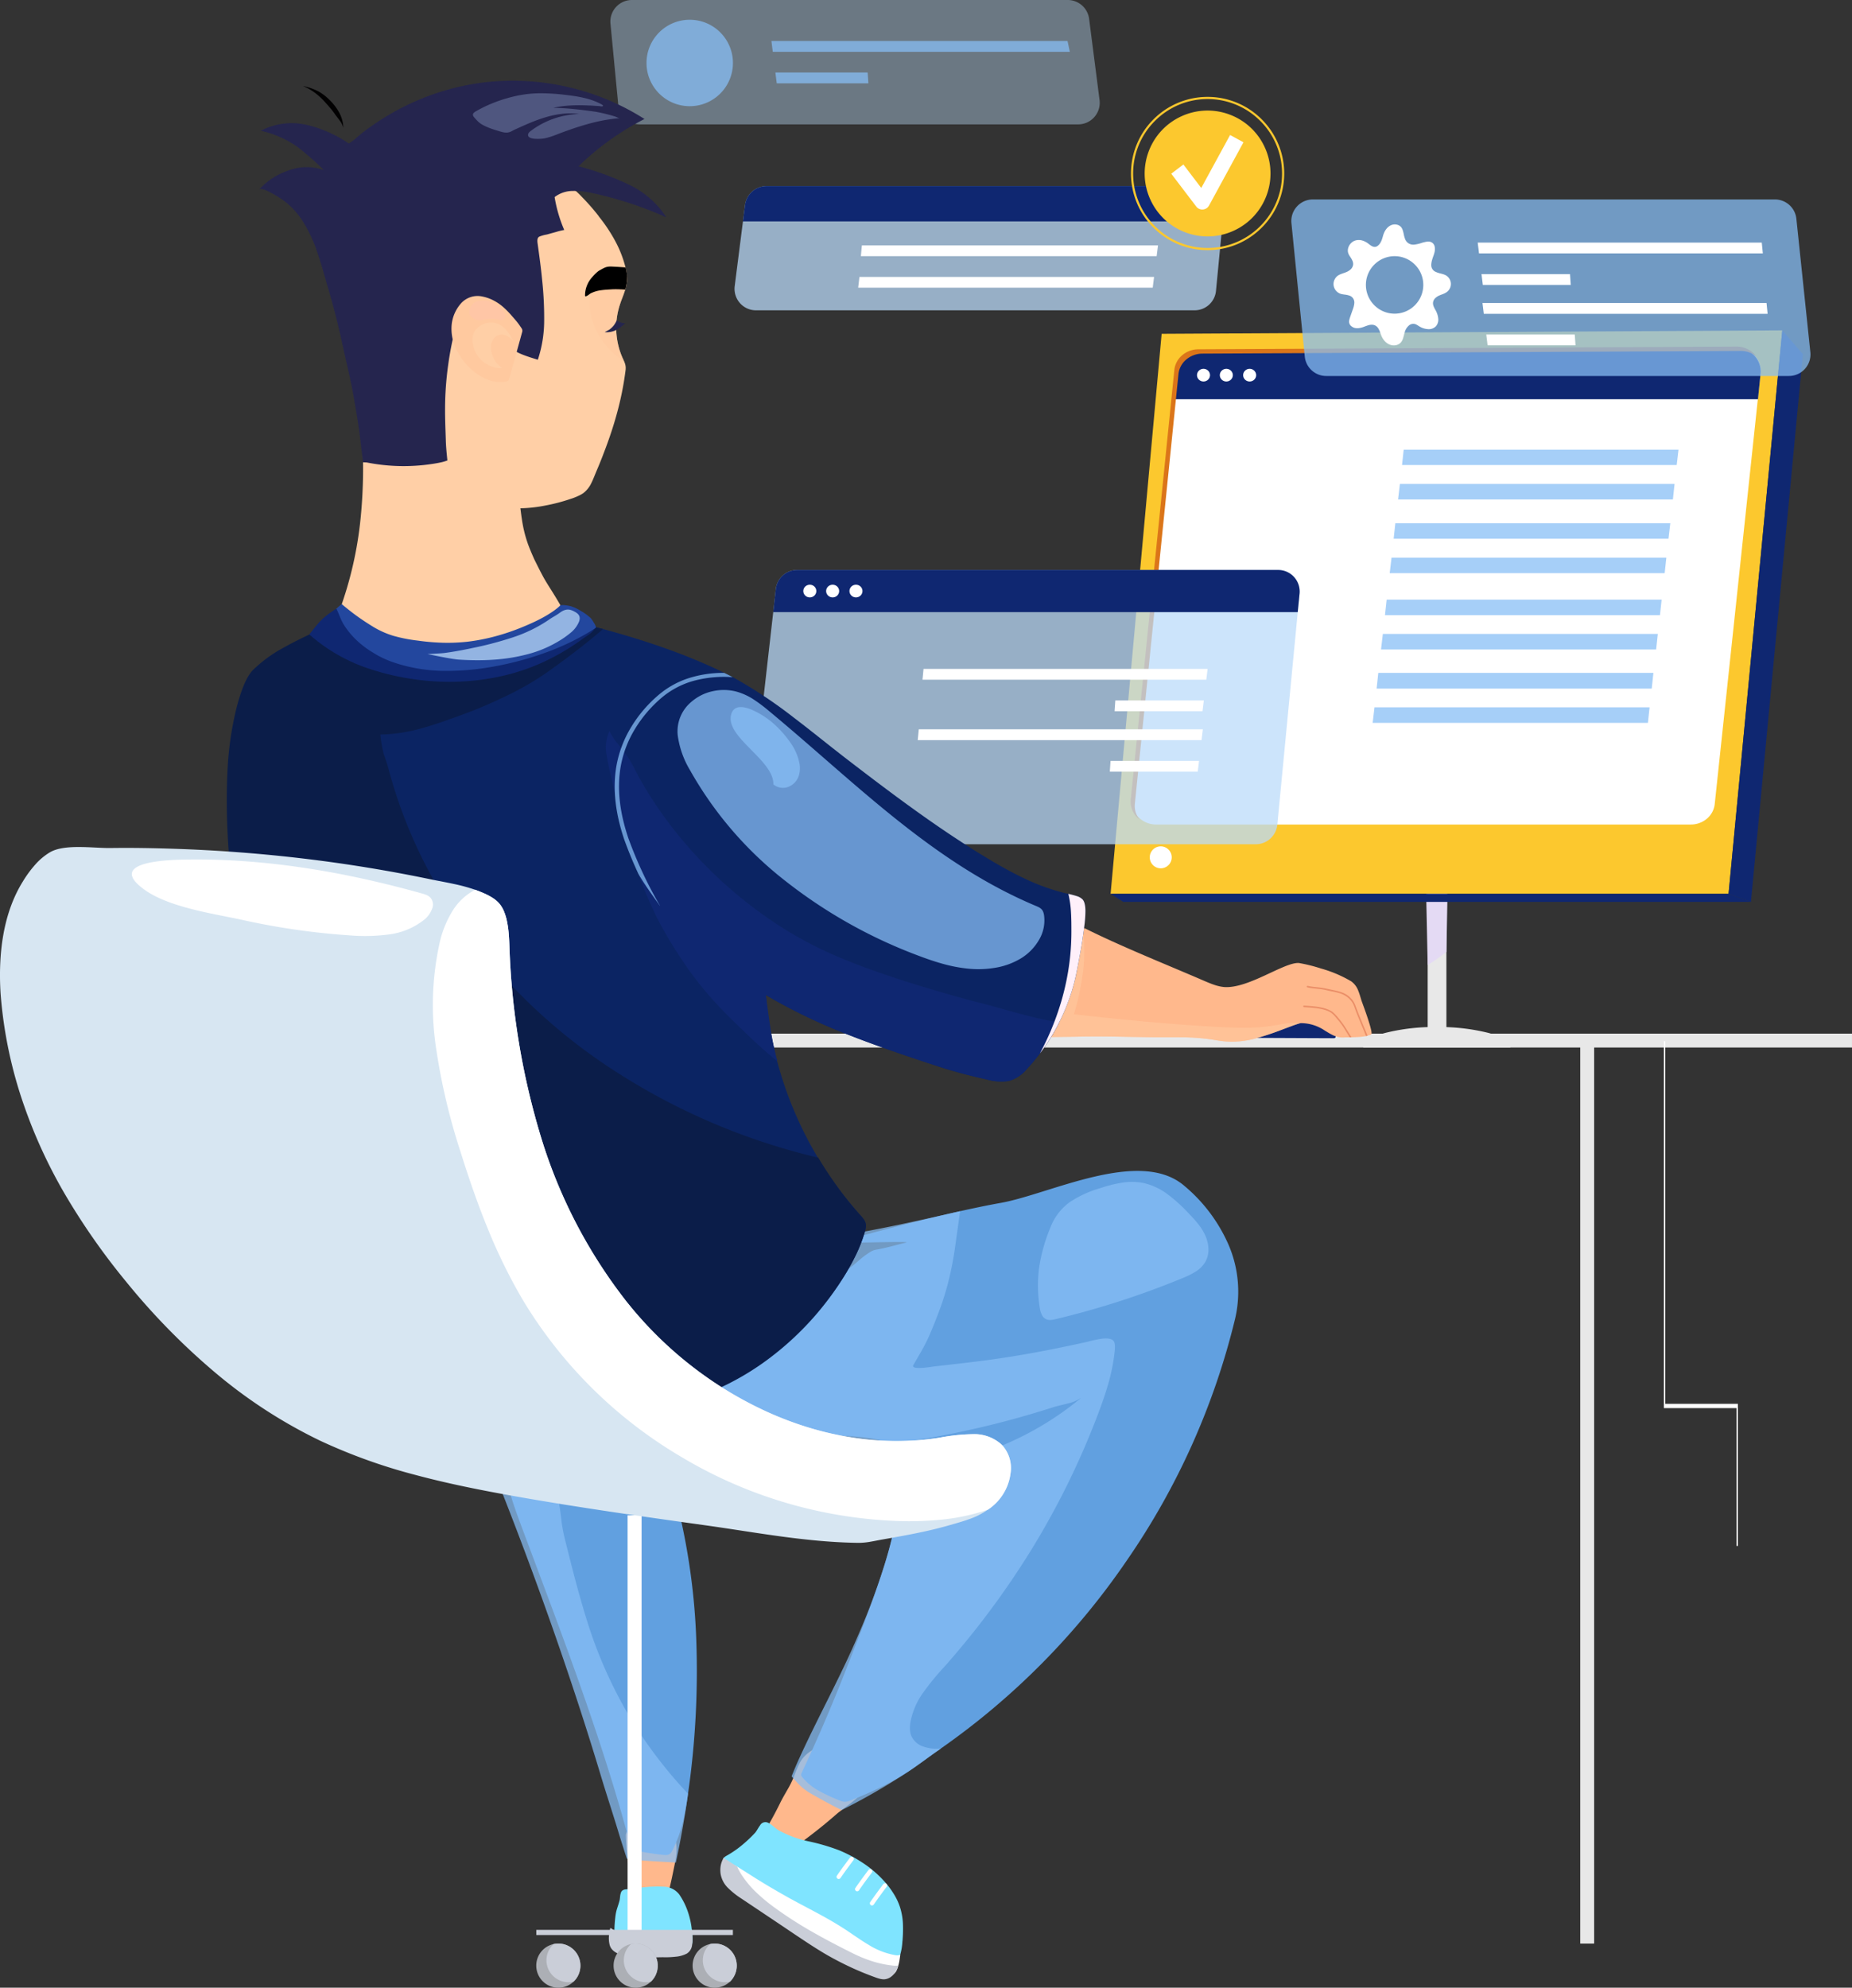 <svg xmlns="http://www.w3.org/2000/svg" xmlns:xlink="http://www.w3.org/1999/xlink" width="475.007" height="509.703" viewBox="0 0 475.007 509.703">
  <rect x="0" y="0" width="475.007" height="509.703" fill="#333333" stroke="none"/>
  <defs>
    <linearGradient id="linear-gradient" x1="3.827" y1="0.5" x2="4.827" y2="0.5" gradientUnits="objectBoundingBox">
      <stop offset="0" stop-color="#ffcfa6"/>
      <stop offset="0.691" stop-color="#ffb88c"/>
    </linearGradient>
    <linearGradient id="linear-gradient-2" x1="25.125" y1="-0.145" x2="23.803" y2="1.048" gradientUnits="objectBoundingBox">
      <stop offset="0.376" stop-color="#ea8e67"/>
      <stop offset="0.766" stop-color="#f6b188"/>
      <stop offset="1" stop-color="#ffc99f"/>
    </linearGradient>
    <linearGradient id="linear-gradient-3" x1="2.928" y1="0.5" x2="3.928" y2="0.5" gradientUnits="objectBoundingBox">
      <stop offset="0.255" stop-color="#25254e"/>
      <stop offset="1"/>
    </linearGradient>
    <linearGradient id="linear-gradient-4" x1="-102.959" y1="0.5" x2="-101.959" y2="0.5" xlink:href="#linear-gradient"/>
    <linearGradient id="linear-gradient-5" x1="-30.669" y1="0.5" x2="-29.669" y2="0.5" xlink:href="#linear-gradient"/>
    <linearGradient id="linear-gradient-6" x1="-39.031" y1="0.942" x2="-37.12" y2="0.256" xlink:href="#linear-gradient-2"/>
    <linearGradient id="linear-gradient-7" x1="-60.513" y1="0.161" x2="-61.645" y2="0.614" gradientUnits="objectBoundingBox">
      <stop offset="0" stop-color="#7fe4ff"/>
      <stop offset="0.505" stop-color="#1579ff"/>
      <stop offset="1" stop-color="#4743b8"/>
    </linearGradient>
    <linearGradient id="linear-gradient-8" x1="-218.936" y1="0.5" x2="-217.936" y2="0.5" xlink:href="#linear-gradient"/>
    <linearGradient id="linear-gradient-9" x1="-140.946" y1="-0.309" x2="-142.234" y2="1.014" xlink:href="#linear-gradient-7"/>
    <linearGradient id="linear-gradient-10" x1="-242.54" y1="-0.077" x2="-245.866" y2="1.425" gradientUnits="objectBoundingBox">
      <stop offset="0.138" stop-color="#fff0fa"/>
      <stop offset="0.239" stop-color="#fee9f9"/>
      <stop offset="0.376" stop-color="#fdd8f7"/>
      <stop offset="0.531" stop-color="#fcbcf5"/>
      <stop offset="0.684" stop-color="#fa9af2"/>
      <stop offset="0.791" stop-color="#ea8bef"/>
      <stop offset="0.888" stop-color="#d87aec"/>
    </linearGradient>
    <linearGradient id="linear-gradient-11" x1="17.387" y1="0.031" x2="15.702" y2="1.046" xlink:href="#linear-gradient-2"/>
    <linearGradient id="linear-gradient-12" x1="27.674" y1="0.5" x2="28.674" y2="0.5" xlink:href="#linear-gradient"/>
    <linearGradient id="linear-gradient-13" x1="-314.562" y1="29.361" x2="-313.201" y2="26.926" gradientUnits="objectBoundingBox">
      <stop offset="0.019" stop-color="#d65764"/>
      <stop offset="0.63" stop-color="#ffc6a6"/>
    </linearGradient>
    <linearGradient id="linear-gradient-14" x1="22.397" y1="0.055" x2="21.859" y2="0.774" xlink:href="#linear-gradient-3"/>
    <linearGradient id="linear-gradient-15" x1="43.505" y1="0.5" x2="44.505" y2="0.5" xlink:href="#linear-gradient-3"/>
  </defs>
  <g id="Group_129986" data-name="Group 129986" transform="translate(-1677.144 553.418)">
    <path id="Path_190770" data-name="Path 190770" d="M1782.895-273.644h373.528v-3.562H1782.895v3.562Z" transform="translate(-4.273 -11.16)" fill="#e8e8e8"/>
    <path id="Path_190771" data-name="Path 190771" d="M2099.517-43.8h3.566v-231.72h-3.566V-43.8Z" transform="translate(-17.065 -11.228)" fill="#e8e8e8"/>
    <path id="Path_190772" data-name="Path 190772" d="M2140.507-145.755h.352V-182.2h-18.641v-92.979h-.353v94.085h18.642v35.335Z" transform="translate(-17.968 -11.242)" fill="#fff"/>
    <path id="Path_190778" data-name="Path 190778" d="M2063.537-314.551v36.707h-4.8v-36.707h4.8Z" transform="translate(-15.417 -9.651)" fill="#e8e8e8"/>
    <path id="Path_190779" data-name="Path 190779" d="M1987.079-464.247l-6.546,71.8-6.547,71.8h158.5l6.891-72.244,6.891-72.244-79.592.445Z" transform="translate(-11.993 -3.567)" fill="#fcc82e"/>
    <path id="Path_190780" data-name="Path 190780" d="M2140.923-453.957l-.332,3.164-.332,3.165-5.544,52.073-5.546,52.072a5.705,5.705,0,0,1-2,3.752,6.351,6.351,0,0,1-4.134,1.5H1985.9a6.294,6.294,0,0,1-4.559-1.91,5.629,5.629,0,0,1-1.572-4.493l5.233-51.5,5.233-51.5.351-3.461.351-3.459a5.666,5.666,0,0,1,1.981-3.627,6.442,6.442,0,0,1,4.032-1.517l68.942-.352,68.942-.351a6.251,6.251,0,0,1,4.554,1.929A5.607,5.607,0,0,1,2140.923-453.957Z" transform="translate(-12.226 -3.758)" fill="#fff"/>
    <path id="Path_190781" data-name="Path 190781" d="M2141.365-453.783l-.332,3.25-.332,3.251H1990.673l.351-3.555.351-3.554a5.86,5.86,0,0,1,1.981-3.725,6.343,6.343,0,0,1,4.032-1.558l68.942-.362,68.942-.361a6.171,6.171,0,0,1,4.554,1.982A5.855,5.855,0,0,1,2141.365-453.783Z" transform="translate(-12.668 -3.758)" fill="#0f2771"/>
    <path id="Path_190782" data-name="Path 190782" d="M2139.155-320.648l2.871,1.034,2.871,1.034,6.662-70.232,6.661-70.232-2.642-3.045-2.642-3.045-6.891,72.244Z" transform="translate(-18.667 -3.567)" fill="#0f2771"/>
    <path id="Path_190783" data-name="Path 190783" d="M2139.814-458.276a6.063,6.063,0,0,0-1.8-1.034,6.24,6.24,0,0,0-2.153-.377l-69.107.344-69.105.344a6.473,6.473,0,0,0-4.042,1.515,5.656,5.656,0,0,0-1.986,3.633l-.352,3.47-.352,3.471-5.245,51.672-5.245,51.674a5.4,5.4,0,0,0,.205,2.145,5.763,5.763,0,0,0,.968,1.86,5.855,5.855,0,0,1-1.761-2.226,5.685,5.685,0,0,1-.469-2.885l5.244-51.654,5.245-51.654.352-3.47.353-3.471a5.72,5.72,0,0,1,1.986-3.651,6.439,6.439,0,0,1,4.041-1.535l69.106-.344,69.107-.343a6.287,6.287,0,0,1,2.872.686A6,6,0,0,1,2139.814-458.276Z" transform="translate(-12.21 -3.742)" fill="#db7519"/>
    <path id="Path_190784" data-name="Path 190784" d="M1990.088-324.437a2.8,2.8,0,0,0-.825-1.99,2.8,2.8,0,0,0-1.99-.825,2.806,2.806,0,0,0-1.991.825,2.8,2.8,0,0,0-.824,1.99,2.806,2.806,0,0,0,.824,1.991,2.806,2.806,0,0,0,1.991.824,2.8,2.8,0,0,0,1.99-.824A2.806,2.806,0,0,0,1990.088-324.437Z" transform="translate(-12.417 -9.138)" fill="#fff"/>
    <g id="Group_129966" data-name="Group 129966" transform="translate(1984.155 -458.843)">
      <path id="Path_190785" data-name="Path 190785" d="M2009.416-453.237a1.6,1.6,0,0,0,.488,1.149,1.685,1.685,0,0,0,1.179.476,1.686,1.686,0,0,0,1.179-.476,1.6,1.6,0,0,0,.489-1.149,1.6,1.6,0,0,0-.489-1.148,1.682,1.682,0,0,0-1.179-.476,1.681,1.681,0,0,0-1.179.476A1.594,1.594,0,0,0,2009.416-453.237Z" transform="translate(-1997.58 454.861)" fill="#fff"/>
      <path id="Path_190786" data-name="Path 190786" d="M2003.183-453.237a1.6,1.6,0,0,0,.488,1.149,1.688,1.688,0,0,0,1.18.476,1.687,1.687,0,0,0,1.179-.476,1.6,1.6,0,0,0,.489-1.149,1.6,1.6,0,0,0-.489-1.148,1.683,1.683,0,0,0-1.179-.476,1.684,1.684,0,0,0-1.18.476A1.6,1.6,0,0,0,2003.183-453.237Z" transform="translate(-1997.328 454.861)" fill="#fff"/>
      <path id="Path_190787" data-name="Path 190787" d="M1997.081-453.237a1.6,1.6,0,0,0,.488,1.149,1.686,1.686,0,0,0,1.179.476,1.686,1.686,0,0,0,1.179-.476,1.6,1.6,0,0,0,.489-1.149,1.6,1.6,0,0,0-.489-1.148,1.682,1.682,0,0,0-1.179-.476,1.682,1.682,0,0,0-1.179.476A1.6,1.6,0,0,0,1997.081-453.237Z" transform="translate(-1997.081 454.861)" fill="#fff"/>
    </g>
    <g id="Group_129968" data-name="Group 129968" transform="translate(2029.206 -438.112)" opacity="0.74">
      <g id="Group_129967" data-name="Group 129967">
        <path id="Path_190788" data-name="Path 190788" d="M2051.883-429.313h70.445l.234-1.972.234-1.972h-70.484l-.215,1.972Z" transform="translate(-2044.346 433.257)" fill="#87bef5"/>
        <path id="Path_190789" data-name="Path 190789" d="M2050.824-420.118h70.485l.215-1.992.215-1.992h-70.446l-.234,1.992Z" transform="translate(-2044.304 432.887)" fill="#87bef5"/>
        <path id="Path_190790" data-name="Path 190790" d="M2049.645-409.619h70.485l.234-1.992.234-1.992h-70.524l-.215,1.992Z" transform="translate(-2044.256 432.463)" fill="#87bef5"/>
        <path id="Path_190791" data-name="Path 190791" d="M2048.587-400.422h70.524l.214-1.991.215-1.992h-70.484l-.234,1.992Z" transform="translate(-2044.213 432.091)" fill="#87bef5"/>
        <path id="Path_190792" data-name="Path 190792" d="M2047.325-389.191h70.524l.215-1.992.215-1.991h-70.524l-.214,1.991Z" transform="translate(-2044.162 431.637)" fill="#87bef5"/>
        <path id="Path_190793" data-name="Path 190793" d="M2046.267-380.034h70.563l.215-1.992.214-1.991h-70.524l-.234,1.991Z" transform="translate(-2044.12 431.268)" fill="#87bef5"/>
        <path id="Path_190794" data-name="Path 190794" d="M2045.087-369.578h70.563l.215-2.011.215-2.011h-70.563l-.215,2.011Z" transform="translate(-2044.072 430.847)" fill="#87bef5"/>
        <path id="Path_190795" data-name="Path 190795" d="M2044.029-360.42h70.6l.215-1.991.215-1.992H2044.5l-.234,1.992Z" transform="translate(-2044.029 430.475)" fill="#87bef5"/>
      </g>
    </g>
    <path id="Path_190796" data-name="Path 190796" d="M2063.806-314.551l-.142,7.439-.143,7.44q-1.141.907-2.342,1.752t-2.461,1.605l-.191-9.118-.192-9.118h5.471Z" transform="translate(-15.401 -9.651)" fill="#e4daf4"/>
    <path id="Path_190797" data-name="Path 190797" d="M1973.986-314.565h158.5l2.871,1.034,2.871,1.034h-161l-1.617-1.034Z" transform="translate(-11.993 -9.65)" fill="#0f2771"/>
    <path id="Path_190798" data-name="Path 190798" d="M2041.53-273.7h37.723c0-1.464-2.109-2.782-5.521-3.734a51.938,51.938,0,0,0-13.339-1.537,51.953,51.953,0,0,0-13.341,1.537C2043.639-276.48,2041.53-275.162,2041.53-273.7Z" transform="translate(-14.722 -11.089)" fill="#e8e8e8"/>
    <path id="Path_190799" data-name="Path 190799" d="M1882.975-330.78h124.373a5.494,5.494,0,0,0,3.719-1.45,5.579,5.579,0,0,0,1.787-3.588l2.616-27.237,2.617-27.237v-.038l.234-2.343.234-2.343a5.559,5.559,0,0,0-1.406-4.276,5.5,5.5,0,0,0-4.1-1.816H1889.693a5.474,5.474,0,0,0-3.672,1.406,5.538,5.538,0,0,0-1.8,3.515l-.331,2.948-.332,2.948-3.027,26.671-3.026,26.671a5.5,5.5,0,0,0,1.357,4.315A5.483,5.483,0,0,0,1882.975-330.78Z" transform="translate(-8.094 -6.154)" fill="#bbdbfa" opacity="0.74"/>
    <g id="Group_129970" data-name="Group 129970" transform="translate(1833.685 -553.418)">
      <path id="Path_190800" data-name="Path 190800" d="M1845.811-553.418h111.773a5.525,5.525,0,0,1,3.656,1.379,5.525,5.525,0,0,1,1.834,3.45l1.339,10.411,1.339,10.411a5.513,5.513,0,0,1-1.334,4.361,5.51,5.51,0,0,1-4.156,1.879H1847.819a5.522,5.522,0,0,1-3.721-1.437,5.519,5.519,0,0,1-1.788-3.565l-1-10.411-1-10.412a5.509,5.509,0,0,1,1.412-4.252A5.512,5.512,0,0,1,1845.811-553.418Z" transform="translate(-1840.276 553.418)" fill="#bddcf6" opacity="0.41"/>
      <path id="Path_190801" data-name="Path 190801" d="M1872.109-537.057a11.049,11.049,0,0,1-3.245,7.836,11.05,11.05,0,0,1-7.837,3.246,11.047,11.047,0,0,1-7.836-3.246,11.049,11.049,0,0,1-3.245-7.836,11.051,11.051,0,0,1,3.245-7.836,11.046,11.046,0,0,1,7.836-3.245,11.049,11.049,0,0,1,7.837,3.245A11.05,11.05,0,0,1,1872.109-537.057Z" transform="translate(-1840.666 553.205)" fill="#87bef5" opacity="0.74"/>
      <g id="Group_129969" data-name="Group 129969" transform="translate(41.315 10.515)" opacity="0.74">
        <path id="Path_190802" data-name="Path 190802" d="M1959.868-539.688h-76.186l-.176-1.386-.176-1.386h75.952l.293,1.386Z" transform="translate(-1883.331 542.461)" fill="#87bef5"/>
        <path id="Path_190803" data-name="Path 190803" d="M1908.248-531.264h-23.507l-.176-1.386-.176-1.386h23.664l.1,1.386Z" transform="translate(-1883.373 542.12)" fill="#87bef5"/>
      </g>
    </g>
    <path id="Path_190804" data-name="Path 190804" d="M1878.987-471.834H1991.45a5.522,5.522,0,0,0,3.719-1.43,5.5,5.5,0,0,0,1.787-3.569l.859-8.9.859-8.9.137-1.5.136-1.5a5.5,5.5,0,0,0-1.406-4.242,5.511,5.511,0,0,0-4.1-1.811h-111.76a5.522,5.522,0,0,0-3.646,1.377,5.6,5.6,0,0,0-1.86,3.426l-.273,2.128-.273,2.128-1.055,8.278-1.055,8.278a5.522,5.522,0,0,0,1.327,4.369A5.485,5.485,0,0,0,1878.987-471.834Z" transform="translate(-7.932 -2.009)" fill="#bbdbfa" opacity="0.74"/>
    <path id="Path_190805" data-name="Path 190805" d="M1875.72-494.638h123.044l.137-1.5.136-1.5a5.5,5.5,0,0,0-1.406-4.242,5.511,5.511,0,0,0-4.1-1.811h-111.76a5.522,5.522,0,0,0-3.646,1.377,5.6,5.6,0,0,0-1.86,3.426l-.273,2.128Z" transform="translate(-8.023 -2.009)" fill="#0f2771"/>
    <g id="Group_129971" data-name="Group 129971" transform="translate(1967.225 -528.574)">
      <path id="Path_190806" data-name="Path 190806" d="M2014.357-502.124a16.078,16.078,0,0,1-8.4,9.051,16.074,16.074,0,0,1-12.336.464,16.081,16.081,0,0,1-9.051-8.4,16.077,16.077,0,0,1-.465-12.337,16.078,16.078,0,0,1,8.4-9.051,16.077,16.077,0,0,1,12.337-.463,16.073,16.073,0,0,1,9.051,8.395A16.081,16.081,0,0,1,2014.357-502.124Z" transform="translate(-1979.587 527.38)" fill="#fcc82e"/>
      <path id="Path_190807" data-name="Path 190807" d="M1998.165-498.23a1.95,1.95,0,0,1-.865-.2,1.957,1.957,0,0,1-.69-.568l-3.205-4.21-3.205-4.211,1.555-1.183,1.554-1.184,2.292,3.012,2.292,3.012,3.7-6.789,3.7-6.79,1.715.934,1.714.935-4.419,8.113-4.419,8.113a1.962,1.962,0,0,1-.653.7,1.969,1.969,0,0,1-.912.31l-.075,0Z" transform="translate(-1979.874 527.117)" fill="#fff"/>
      <path id="Path_190808" data-name="Path 190808" d="M1999.086-488.231a19.579,19.579,0,0,1-13.886-5.763,19.59,19.59,0,0,1-5.761-13.887,19.586,19.586,0,0,1,5.761-13.886,19.585,19.585,0,0,1,13.886-5.76,19.587,19.587,0,0,1,13.886,5.76,19.58,19.58,0,0,1,5.762,13.886,19.584,19.584,0,0,1-5.762,13.887A19.581,19.581,0,0,1,1999.086-488.231Zm0-38.741a19.038,19.038,0,0,0-13.5,5.6,19.029,19.029,0,0,0-5.6,13.494,19.033,19.033,0,0,0,5.6,13.495,19.036,19.036,0,0,0,13.5,5.6,19.036,19.036,0,0,0,13.5-5.6,19.031,19.031,0,0,0,5.6-13.495,19.027,19.027,0,0,0-5.6-13.494A19.038,19.038,0,0,0,1999.086-526.971Z" transform="translate(-1979.439 527.528)" fill="#fcc82e"/>
    </g>
    <g id="Group_129974" data-name="Group 129974" transform="translate(2008.348 -502.274)">
      <path id="Path_190809" data-name="Path 190809" d="M2027.828-500.121h118.5a5.522,5.522,0,0,1,3.7,1.423,5.52,5.52,0,0,1,1.8,3.535l1.793,17.1,1.793,17.1a5.508,5.508,0,0,1-1.391,4.281,5.515,5.515,0,0,1-4.113,1.831H2031.249a5.519,5.519,0,0,1-3.714-1.432,5.515,5.515,0,0,1-1.793-3.552l-1.711-17.1-1.71-17.1a5.513,5.513,0,0,1,1.4-4.264A5.514,5.514,0,0,1,2027.828-500.121Z" transform="translate(-2022.293 500.121)" fill="#87bef5" opacity="0.74"/>
      <path id="Path_190810" data-name="Path 190810" d="M2062.193-480.486a4.151,4.151,0,0,0-.563-.212c-.2-.061-.409-.115-.618-.17a6.68,6.68,0,0,1-1.291-.434,1.838,1.838,0,0,1-.909-.912,1.615,1.615,0,0,1-.15-.49,2.619,2.619,0,0,1-.014-.6,5.378,5.378,0,0,1,.182-.965c.086-.316.191-.625.291-.925.064-.163.123-.331.178-.5s.1-.343.15-.515a3.534,3.534,0,0,0,.095-1.355,1.7,1.7,0,0,0-.585-1.135,1.765,1.765,0,0,0-1.332-.337,8.464,8.464,0,0,0-1.576.372,8.881,8.881,0,0,1-1.757.393,2.293,2.293,0,0,1-1.606-.411,2.283,2.283,0,0,1-.758-1.013,7.2,7.2,0,0,1-.35-1.259,9.449,9.449,0,0,0-.248-.975,2.6,2.6,0,0,0-.425-.824,2,2,0,0,0-1.161-.649,2.426,2.426,0,0,0-1.42.157,3.019,3.019,0,0,0-1.1.829,4.457,4.457,0,0,0-.772,1.334,3.88,3.88,0,0,0-.141.393c-.041.133-.077.27-.113.406-.091.31-.186.623-.309.928a3.979,3.979,0,0,1-.473.872,2.273,2.273,0,0,1-.724.656,1.174,1.174,0,0,1-.766.125,1.893,1.893,0,0,1-.656-.256,5.984,5.984,0,0,1-.616-.435c-.045-.035-.095-.077-.148-.117s-.106-.083-.161-.119a4.667,4.667,0,0,0-1.367-.681,3.118,3.118,0,0,0-1.94.028,2.631,2.631,0,0,0-.912.575,2.908,2.908,0,0,0-.653.915,2.657,2.657,0,0,0-.229.929,2.147,2.147,0,0,0,.139.889,3.249,3.249,0,0,0,.236.477c.091.155.191.3.291.45a6.263,6.263,0,0,1,.5.884,2.111,2.111,0,0,1,.189,1.007,2.011,2.011,0,0,1-.721,1.311,3.622,3.622,0,0,1-1.007.616c-.128.055-.259.1-.392.153s-.271.093-.407.138c-.246.091-.491.178-.725.275a3.638,3.638,0,0,0-.656.343,2.684,2.684,0,0,0-.907,1.131,2.568,2.568,0,0,0-.184,1.432,2.643,2.643,0,0,0,.607,1.307,2.613,2.613,0,0,0,1.193.8,4.938,4.938,0,0,0,.5.113c.176.032.357.059.539.086a5.9,5.9,0,0,1,1.178.246,1.888,1.888,0,0,1,.948.681,1.942,1.942,0,0,1,.334,1.3,5.578,5.578,0,0,1-.334,1.424l-.382,1.091-.382,1.09c-.063.2-.131.409-.179.621a2.069,2.069,0,0,0-.057.634,1.5,1.5,0,0,0,.513.961,2.255,2.255,0,0,0,.977.511,3,3,0,0,0,1.063.03,6.219,6.219,0,0,0,1.282-.339l.108-.045.109-.046c.282-.1.573-.209.868-.293a3.275,3.275,0,0,1,.9-.144,2.033,2.033,0,0,1,.418.044,1.9,1.9,0,0,1,.417.138,2.1,2.1,0,0,1,.9.877,6.624,6.624,0,0,1,.5,1.177c.028.09.059.177.091.258s.064.159.091.232a4.692,4.692,0,0,0,.889,1.461,3.517,3.517,0,0,0,1.256.9,2.768,2.768,0,0,0,1.6.168,2.284,2.284,0,0,0,1.311-.731,2.8,2.8,0,0,0,.487-.87c.118-.32.2-.665.3-1.02.035-.146.073-.291.111-.437s.079-.29.125-.436a3.43,3.43,0,0,1,.938-1.486,1.734,1.734,0,0,1,1.5-.477,1.967,1.967,0,0,1,.553.2c.17.088.329.193.484.294l.073.045.073.045a4.745,4.745,0,0,0,2.281.75,2.537,2.537,0,0,0,2.063-.75,2.569,2.569,0,0,0,.577-1.984,5.259,5.259,0,0,0-.649-2.052l-.055-.1-.054-.1a6.438,6.438,0,0,1-.438-.9,2.01,2.01,0,0,1-.126-1.009,1.921,1.921,0,0,1,.636-1.121,3.614,3.614,0,0,1,.909-.588c.118-.055.236-.1.357-.152s.243-.094.37-.139c.218-.082.427-.163.626-.257a3.761,3.761,0,0,0,.573-.324,2.515,2.515,0,0,0,.852-1.011,2.584,2.584,0,0,0,.239-1.3,2.589,2.589,0,0,0-.448-1.245A2.51,2.51,0,0,0,2062.193-480.486Zm-12.96,9.924a7.333,7.333,0,0,1-5.2-2.163,7.364,7.364,0,0,1-2.161-5.216,7.338,7.338,0,0,1,2.161-5.2,7.339,7.339,0,0,1,5.2-2.161,7.334,7.334,0,0,1,5.208,2.161,7.34,7.34,0,0,1,2.154,5.2,7.366,7.366,0,0,1-2.154,5.216A7.328,7.328,0,0,1,2049.233-470.562Z" transform="translate(-2022.748 499.851)" fill="#fff"/>
      <g id="Group_129972" data-name="Group 129972" transform="translate(49.027 26.554)">
        <path id="Path_190811" data-name="Path 190811" d="M2146.516-469.676h-72.795l-.169-1.386-.169-1.386h72.858l.137,1.386Z" transform="translate(-2073.384 472.449)" fill="#fff"/>
        <path id="Path_190812" data-name="Path 190812" d="M2097.286-461.253h-22.551l-.169-1.386-.169-1.386h22.7l.094,1.386Z" transform="translate(-2073.425 472.108)" fill="#fff"/>
      </g>
      <g id="Group_129973" data-name="Group 129973" transform="translate(47.804 11.063)">
        <path id="Path_190813" data-name="Path 190813" d="M2145.242-485.819h-72.794l-.169-1.386-.169-1.386h72.858l.137,1.386Z" transform="translate(-2072.11 488.592)" fill="#fff"/>
        <path id="Path_190814" data-name="Path 190814" d="M2096.012-477.4h-22.55l-.169-1.386-.169-1.386h22.7l.094,1.386Z" transform="translate(-2072.151 488.252)" fill="#fff"/>
      </g>
    </g>
    <g id="Group_129975" data-name="Group 129975" transform="translate(1912.523 -366.4)">
      <path id="Path_190815" data-name="Path 190815" d="M1922.434-355.754h72.795l.169-1.386.169-1.386h-72.858l-.137,1.386Z" transform="translate(-1922.434 358.526)" fill="#fff"/>
      <path id="Path_190816" data-name="Path 190816" d="M1973.779-347.33h22.55l.169-1.386.169-1.386h-22.7l-.094,1.386Z" transform="translate(-1924.509 358.186)" fill="#fff"/>
    </g>
    <g id="Group_129976" data-name="Group 129976" transform="translate(1913.746 -381.892)">
      <path id="Path_190817" data-name="Path 190817" d="M1923.708-371.9H1996.5l.169-1.386.169-1.386h-72.858l-.137,1.386Z" transform="translate(-1923.708 374.67)" fill="#fff"/>
      <path id="Path_190818" data-name="Path 190818" d="M1975.053-363.474h22.55l.169-1.386.169-1.386h-22.7l-.094,1.386Z" transform="translate(-1925.783 374.329)" fill="#fff"/>
    </g>
    <path id="Path_190819" data-name="Path 190819" d="M2018.344-390.292v-.038l.234-2.343.234-2.343a5.559,5.559,0,0,0-1.406-4.276,5.5,5.5,0,0,0-4.1-1.816H1889.949a5.474,5.474,0,0,0-3.672,1.406,5.538,5.538,0,0,0-1.8,3.515l-.331,2.948-.332,2.948h134.526Z" transform="translate(-8.35 -6.154)" fill="#0f2771"/>
    <g id="Group_129977" data-name="Group 129977" transform="translate(1883.181 -403.478)">
      <path id="Path_190820" data-name="Path 190820" d="M1904.191-395.541a1.6,1.6,0,0,0,.488,1.149,1.687,1.687,0,0,0,1.179.476,1.685,1.685,0,0,0,1.179-.476,1.6,1.6,0,0,0,.489-1.149,1.6,1.6,0,0,0-.489-1.149,1.685,1.685,0,0,0-1.179-.475,1.687,1.687,0,0,0-1.179.475A1.6,1.6,0,0,0,1904.191-395.541Z" transform="translate(-1892.354 397.165)" fill="#fff"/>
      <path id="Path_190821" data-name="Path 190821" d="M1897.958-395.541a1.6,1.6,0,0,0,.489,1.149,1.689,1.689,0,0,0,1.18.476,1.686,1.686,0,0,0,1.179-.476,1.6,1.6,0,0,0,.488-1.149,1.6,1.6,0,0,0-.488-1.149,1.685,1.685,0,0,0-1.179-.475,1.689,1.689,0,0,0-1.18.475A1.6,1.6,0,0,0,1897.958-395.541Z" transform="translate(-1892.103 397.165)" fill="#fff"/>
      <path id="Path_190822" data-name="Path 190822" d="M1891.856-395.541a1.6,1.6,0,0,0,.488,1.149,1.688,1.688,0,0,0,1.179.476,1.689,1.689,0,0,0,1.18-.476,1.6,1.6,0,0,0,.489-1.149,1.6,1.6,0,0,0-.489-1.149,1.689,1.689,0,0,0-1.18-.475,1.687,1.687,0,0,0-1.179.475A1.6,1.6,0,0,0,1891.856-395.541Z" transform="translate(-1891.856 397.165)" fill="#fff"/>
    </g>
    <g id="Group_129978" data-name="Group 129978" transform="translate(1897.252 -490.497)">
      <path id="Path_190823" data-name="Path 190823" d="M1907.24-485.075H1983.1l.176-1.386.176-1.386h-75.952l-.132,1.386Z" transform="translate(-1906.549 487.848)" fill="#fff"/>
      <path id="Path_190824" data-name="Path 190824" d="M1906.519-476.652h75.544l.174-1.386.175-1.386h-75.568l-.162,1.386Z" transform="translate(-1906.519 487.507)" fill="#fff"/>
    </g>
    <path id="Path_190825" data-name="Path 190825" d="M1773.232-442.836a128.279,128.279,0,0,1-.133,24.212,96.443,96.443,0,0,1-5.375,23.507,5.16,5.16,0,0,0-.317,1.187,1.694,1.694,0,0,0,.239,1.156,1.674,1.674,0,0,0,.449.4,6.1,6.1,0,0,0,.566.307,116.446,116.446,0,0,0,11.457,4.73,113.457,113.457,0,0,0,11.9,3.471,66.107,66.107,0,0,0,9.513,1.567,36.108,36.108,0,0,0,9.543-.4,29.738,29.738,0,0,0,4.1-1.055,21.032,21.032,0,0,0,3.9-1.757,5.983,5.983,0,0,0,.678-.342c.22-.127.435-.264.65-.4a15.054,15.054,0,0,0,1.893-1.489,9.04,9.04,0,0,0,1.543-1.869,18.446,18.446,0,0,0,1.112-2.216,4.882,4.882,0,0,0,.528-2.275,1.631,1.631,0,0,0-.132-.478,4.149,4.149,0,0,0-.22-.42c-1.191-2.167-2.177-3.758-3.036-5.125s-1.591-2.508-2.274-3.778c-.468-.878-.868-1.659-1.219-2.358s-.655-1.313-.928-1.86c-.351-.781-.644-1.455-.908-2.089s-.5-1.23-.732-1.855a.565.565,0,0,1-.04-.117.546.546,0,0,0-.038-.117,32.542,32.542,0,0,1-1.45-5.935c-.278-1.747-.386-3.007-.425-3.007a36.305,36.305,0,0,0,6.507-.727,45.931,45.931,0,0,0,6.419-1.694c.117-.039.244-.078.366-.117s.24-.078.337-.117c.566-.215,1.064-.43,1.489-.64a7.642,7.642,0,0,0,1.049-.609,7,7,0,0,0,2.07-2.631c.517-1.03.918-2.152,1.366-3.188.508-1.191,1-2.391,1.464-3.592s.918-2.4,1.347-3.593c.039-.117.078-.225.117-.332s.079-.215.118-.332c1.014-2.87,1.9-5.77,2.635-8.728a78.706,78.706,0,0,0,1.7-9.079,4.007,4.007,0,0,0-.015-1.221,4.41,4.41,0,0,0-.337-1.045c-.078-.176-.166-.361-.258-.561s-.191-.415-.288-.649a19.185,19.185,0,0,1-1.484-6.712,18.929,18.929,0,0,1,.977-6.8c.176-.547.38-1.083.585-1.621s.41-1.074.585-1.621a2.436,2.436,0,0,1,.078-.234,2,2,0,0,0,.079-.234,8.475,8.475,0,0,0,.274-1.04c.068-.346.117-.7.156-1.069.019-.195.029-.38.029-.566s-.01-.37-.029-.566a7.1,7.1,0,0,0-.074-.957c-.043-.321-.1-.644-.16-.957a29.409,29.409,0,0,0-2.719-7.209,41.309,41.309,0,0,0-4.271-6.419v-.039q-.995-1.288-2.075-2.518t-2.22-2.4a22.953,22.953,0,0,0-3.906-3.348,12.411,12.411,0,0,0-4.724-1.885c-.84-.156-1.63-.361-2.431-.532a13.131,13.131,0,0,0-2.49-.327c-.976-.02-1.953.029-2.929.073s-1.953.083-2.929.044c-1.113-.059-2.226-.147-3.338-.244s-2.225-.205-3.339-.3c-1.113-.117-2.226-.225-3.344-.293s-2.24-.1-3.373-.059a61.768,61.768,0,0,0-17.435,2.87,37.131,37.131,0,0,0-14.859,8.845,8.262,8.262,0,0,0-.927,1.006,3.931,3.931,0,0,0-.634,1.181,4.5,4.5,0,0,0-.122,1.933,13.475,13.475,0,0,0,.434,1.934c1.973,6.852,3.836,13.764,5.413,20.73a199.778,199.778,0,0,1,3.686,21.053c.117.917.225,1.845.323,2.772S1773.153-443.753,1773.232-442.836Z" transform="translate(-3.471 -1.837)" fill="url(#linear-gradient)"/>
    <path id="Path_190826" data-name="Path 190826" d="M1835.68-467.53a19.127,19.127,0,0,0,2.48,4.661,19.148,19.148,0,0,0,3.65,3.813c.235.177.508.391.81.615s.635.46.986.674c-.078-.176-.166-.361-.258-.561s-.191-.415-.288-.649a19.185,19.185,0,0,1-1.484-6.712,18.932,18.932,0,0,1,.977-6.8c.176-.547.38-1.083.585-1.621s.41-1.074.585-1.621c.02-.078.049-.156.078-.234a2,2,0,0,0,.079-.234,8.473,8.473,0,0,0,.274-1.04c.068-.346.117-.7.156-1.069.019-.195.029-.38.029-.566s-.01-.37-.029-.566c-.078-.059-.156-.117-.234-.171a1.918,1.918,0,0,0-.235-.141,5.332,5.332,0,0,0-4.5-.107,6.905,6.905,0,0,0-3.5,3.114,9.182,9.182,0,0,0-1.059,4.535A14.069,14.069,0,0,0,1835.68-467.53Z" transform="translate(-6.369 -2.954)" opacity="0.57" fill="url(#linear-gradient-2)"/>
    <path id="Path_190827" data-name="Path 190827" d="M1774.046-433.95c-.08-.015-.289-.024-.5-.032a4.7,4.7,0,0,1-.5-.032s-.164-1.4-.351-2.967-.4-3.312-.484-4c-.2-1.578-.439-3.15-.692-4.72s-.525-3.137-.795-4.7c-.433-2.515-.883-4.643-1.36-6.766s-.978-4.24-1.515-6.735-1.12-4.979-1.748-7.452-1.305-4.934-2.027-7.382c-.881-2.986-1.712-6.135-2.775-9.183a35.072,35.072,0,0,0-4.16-8.585,20.855,20.855,0,0,0-2.178-2.641,18.233,18.233,0,0,0-2.607-2.216,32.612,32.612,0,0,0-2.971-1.8c-1.3-.685-2.608-1.2-2.99-.757a17.758,17.758,0,0,1,7.74-4.973,12.952,12.952,0,0,1,8.9-.013,73.935,73.935,0,0,0-6.74-5.934,26.443,26.443,0,0,0-9.454-4.185,17.089,17.089,0,0,1,11.519-1.559,32.325,32.325,0,0,1,11.05,4.833s.224-.127.627-.414a19.925,19.925,0,0,0,1.708-1.375c.63-.561,1.3-1.088,1.985-1.6s1.388-.994,2.079-1.473q2.145-1.487,4.406-2.791t4.62-2.421a63.365,63.365,0,0,1,9.638-3.636,61.542,61.542,0,0,1,10.1-2.008,62.716,62.716,0,0,1,21.137,1.259,62.738,62.738,0,0,1,19.533,8.174,69.62,69.62,0,0,0-8.912,5.425,69.535,69.535,0,0,0-8,6.7,72.871,72.871,0,0,1,12.736,4.62,23.342,23.342,0,0,1,9.788,8.483,95.1,95.1,0,0,0-9.255-3.59,94.99,94.99,0,0,0-9.58-2.607,20.9,20.9,0,0,0-5.168-.579,7.719,7.719,0,0,0-4.659,1.571,36.064,36.064,0,0,0,.974,4.291,35.982,35.982,0,0,0,1.49,4.142,18,18,0,0,0-2.093.514c-1.058.29-2.161.6-2.351.652a8.83,8.83,0,0,0-1.985.563c-.4.257-.536.707-.4,1.72.216,1.558.433,3.116.632,4.676s.383,3.121.531,4.688a91,91,0,0,1,.524,10.323,32.033,32.033,0,0,1-1.627,10.144c-.9-.288-2.434-.734-3.809-1.276s-2.6-1.177-2.877-1.842a6.342,6.342,0,0,1-.317-2.08,9.443,9.443,0,0,0-.245-2.19,13.667,13.667,0,0,0-.861-2.171,13.155,13.155,0,0,0-1.224-1.987,9.221,9.221,0,0,0-3.41-2.823,5.194,5.194,0,0,0-4.137-.257,5.656,5.656,0,0,0-2.755,2.551,15.312,15.312,0,0,0-1.438,3.723,80.563,80.563,0,0,0-1.877,9.367,83.127,83.127,0,0,0-.814,9.518c-.046,1.917-.034,3.533.006,5.165s.106,3.28.167,5.259c.029.932.128,2.148.22,3.131s.177,1.733.177,1.733a10.163,10.163,0,0,1-1.339.42c-.455.112-.916.2-1.377.283a48.8,48.8,0,0,1-8.977.747A48.861,48.861,0,0,1,1774.046-433.95Z" transform="translate(-2.798 -0.871)" fill="url(#linear-gradient-3)"/>
    <path id="Path_190828" data-name="Path 190828" d="M1908.346-78.975a4.331,4.331,0,0,1-.434,2.158,7.357,7.357,0,0,1-1.284,1.865,23.85,23.85,0,0,1-2.812,2.543c-1.006.8-2.051,1.557-3.046,2.338-.177.118-.342.245-.5.376s-.318.269-.474.4q-1.874,1.641-3.807,3.2t-3.925,3.051a33.064,33.064,0,0,1-5.125,3.574c-1.845.859-3.719.937-5.3-1.113a9.655,9.655,0,0,1-.62-.913,2.623,2.623,0,0,1-.356-1,2.659,2.659,0,0,1,.214-1.347,7.606,7.606,0,0,1,.683-1.23q1.025-1.727,1.987-3.485t1.84-3.544c.547-1.152,1.23-2.3,1.888-3.46a25.527,25.527,0,0,0,1.742-3.519,29.886,29.886,0,0,1,1.372-3.256,7.955,7.955,0,0,1,2.1-2.612,11.559,11.559,0,0,1,1.91-1.245,11.049,11.049,0,0,1,2.23-.864,9.856,9.856,0,0,1,3.837-.249,8.255,8.255,0,0,1,3.543,1.3c.2.137.381.273.561.42a6.555,6.555,0,0,1,.533.478,9.568,9.568,0,0,1,1.2,1.494c.356.536.678,1.1.991,1.67a13.457,13.457,0,0,1,.7,1.439A4.616,4.616,0,0,1,1908.346-78.975Z" transform="translate(-8.222 -18.829)" fill="url(#linear-gradient-4)"/>
    <path id="Path_190829" data-name="Path 190829" d="M2032.42-276.305a1.178,1.178,0,0,0,.26-.019.387.387,0,0,0,.216-.117.389.389,0,0,0,.082-.173,1.055,1.055,0,0,0,.019-.2,5.935,5.935,0,0,0-1.088-3.47,7.831,7.831,0,0,0-2.785-2.478,10.782,10.782,0,0,0-3.531-1.107,18.375,18.375,0,0,0-3.746-.119,27.878,27.878,0,0,0-7.818,1.626,27.89,27.89,0,0,0-7.044,3.764c-1.582,1.167-1.475,1.713-.723,1.968a12.469,12.469,0,0,0,3.154.225l3.834.016,3.833.016,7.668.034Z" transform="translate(-13.276 -10.884)" fill="#0f2771"/>
    <path id="Path_190830" data-name="Path 190830" d="M2039.723-278.3a2.147,2.147,0,0,1-.438.186c-.156.049-.322.087-.5.127a.511.511,0,0,1-.18.073c-.063.014-.132.025-.21.044a13.931,13.931,0,0,1-1.83.229c-.64.044-1.293.063-1.918.083h-.43c-.273,0-.537,0-.791,0s-.5.014-.732.034c-1.914.117-3.28-.81-4.861-1.762a10.937,10.937,0,0,0-6.151-1.909.616.616,0,0,0-.146.025l-.205.053c-.84.2-2.616.9-4.769,1.7a69.1,69.1,0,0,1-7.024,2.284,22.907,22.907,0,0,1-4.783.669,22.045,22.045,0,0,1-4.785-.356,53.728,53.728,0,0,0-8.752-.742c-2.924-.049-5.853.019-8.781-.039-3.026-.039-6.063-.107-9.1-.147s-6.072-.049-9.1.03c-.762.019-5.115.049-9.284.127s-8.152.205-8.171.419a63.046,63.046,0,0,1,2.333-9.488c1.015-3.153,2.216-6.248,3.446-9.137.7-1.66,1.474-3.251,2.269-4.828s1.616-3.139,2.416-4.739c.273-.547.743-1.426,1.094-2.226s.585-1.523.39-1.757a13.918,13.918,0,0,0,3.29,2c1.221.566,2.509,1.064,3.7,1.592.2.1.391.185.585.273s.391.177.586.273c4.7,2.324,9.811,4.579,14.946,6.776s10.3,4.335,15.122,6.424c.82.351,1.65.7,2.494.985a11.322,11.322,0,0,0,2.582.577c3.125.214,6.961-1.387,10.489-3.012s6.752-3.275,8.645-3.158a41.006,41.006,0,0,1,5.726,1.425,32.36,32.36,0,0,1,7.747,3.3,5.217,5.217,0,0,1,1.781,2.421c.386.938.62,1.913.873,2.655.137.391.909,2.44,1.563,4.432S2040.056-278.459,2039.723-278.3Z" transform="translate(-10.894 -9.861)" fill="url(#linear-gradient-5)"/>
    <path id="Path_190831" data-name="Path 190831" d="M2021.331-281.115c-.84.2-2.616.9-4.769,1.7a69.1,69.1,0,0,1-7.024,2.284,22.907,22.907,0,0,1-4.783.669,22.045,22.045,0,0,1-4.785-.356,53.728,53.728,0,0,0-8.752-.742c-2.924-.049-5.853.019-8.781-.039-3.026-.039-6.063-.107-9.1-.147s-6.072-.049-9.1.03c-.762.019-5.115.049-9.284.127s-8.152.205-8.171.419a63.046,63.046,0,0,1,2.333-9.488c1.015-3.153,2.216-6.248,3.446-9.137.7-1.66,1.474-3.251,2.269-4.828s1.616-3.139,2.416-4.739c.273-.547.743-1.426,1.094-2.226s.585-1.523.39-1.757a13.918,13.918,0,0,0,3.29,2c1.221.566,2.509,1.064,3.7,1.592a45.576,45.576,0,0,1-.489,15.018,58.583,58.583,0,0,1-1.767,7.257c5.721.664,12.094,1.323,18.476,1.9s12.774,1.056,18.535,1.368c2.363.117,4.735.225,7.1.205a45.146,45.146,0,0,0,7.072-.557c.957-.156,1.923-.351,2.9-.492a14.291,14.291,0,0,1,2.923-.172,3.175,3.175,0,0,1,.43.03A3.062,3.062,0,0,1,2021.331-281.115Z" transform="translate(-10.894 -9.861)" opacity="0.57" fill="url(#linear-gradient-6)"/>
    <g id="Group_129979" data-name="Group 129979" transform="translate(2011.403 -300.623)">
      <path id="Path_190832" data-name="Path 190832" d="M2037.827-276.564h-.43c-.176-.294-.361-.586-.547-.879s-.37-.586-.547-.879a19.505,19.505,0,0,0-1.079-1.64c-.385-.527-.8-1.034-1.224-1.523-.2-.234-.391-.468-.6-.688a5,5,0,0,0-.654-.6,4.02,4.02,0,0,0-.835-.483,8.316,8.316,0,0,0-.922-.337,15.066,15.066,0,0,0-2.641-.5c-.893-.1-1.792-.147-2.67-.205a.228.228,0,0,1-.205-.225.164.164,0,0,1,.205-.166q.732.03,1.464.088t1.464.146a18.142,18.142,0,0,1,1.845.322,8.783,8.783,0,0,1,1.786.615,3.651,3.651,0,0,1,.84.517,6.8,6.8,0,0,1,.723.694c.254.273.5.556.732.839s.459.567.674.84c.449.586.849,1.181,1.235,1.787s.756,1.221,1.147,1.845a2.336,2.336,0,0,0,.132.215A.726.726,0,0,1,2037.827-276.564Z" transform="translate(-2025.477 289.766)" fill="#ea8e67"/>
      <path id="Path_190833" data-name="Path 190833" d="M2042-277.208a.511.511,0,0,1-.18.073c-.063.014-.132.025-.21.044-.078-.215-.166-.43-.253-.644s-.176-.43-.254-.645c-.312-.761-.625-1.513-.937-2.269s-.626-1.518-.937-2.3c-.137-.332-.264-.683-.391-1.039s-.254-.718-.391-1.07a4.606,4.606,0,0,0-.625-1.044,5.629,5.629,0,0,0-.859-.869,6.417,6.417,0,0,0-2.285-1.166,23.291,23.291,0,0,0-2.519-.552c-.468-.117-.927-.225-1.391-.313a13.451,13.451,0,0,0-1.42-.195c-.468-.059-.937-.1-1.4-.152a9.961,9.961,0,0,1-1.371-.239.171.171,0,0,1-.152-.225.208.208,0,0,1,.23-.166,12.753,12.753,0,0,0,1.664.278c.561.063,1.128.112,1.694.19.508.059,1.015.156,1.523.264s1.015.225,1.523.322c.449.1.9.195,1.343.312a10.539,10.539,0,0,1,1.313.43,6.18,6.18,0,0,1,1.05.561,5.152,5.152,0,0,1,.9.767,4.342,4.342,0,0,1,.742.908,5.474,5.474,0,0,1,.508,1.083c.137.351.273.713.411,1.074s.272.723.41,1.074c.371.917.751,1.836,1.132,2.753S2041.633-278.125,2042-277.208Z" transform="translate(-2025.515 289.98)" fill="#ea8e67"/>
    </g>
    <path id="Path_190834" data-name="Path 190834" d="M2001.283-202.578a185.77,185.77,0,0,1-27.734,61.9,188.278,188.278,0,0,1-47.709,48.255c-.156.117-.312.234-.468.346s-.313.22-.469.318c-1.229.859-2.44,1.747-3.661,2.631s-2.45,1.762-3.719,2.6a64.6,64.6,0,0,1-7.109,4.038c-2.467,1.217-5,2.31-7.5,3.3a8.538,8.538,0,0,1-.885.31,3.026,3.026,0,0,1-.916.12,3.085,3.085,0,0,1-.8-.154c-.261-.083-.515-.189-.768-.295a44.842,44.842,0,0,1-5.031-2.368,14.672,14.672,0,0,1-4.216-3.453,1.921,1.921,0,0,1-.215-.309.764.764,0,0,1-.1-.351.791.791,0,0,1,.047-.258,2.4,2.4,0,0,1,.1-.246q3-6.369,5.781-12.837t5.354-13.02c1.629-4.156,3.28-8.324,4.87-12.511s3.12-8.4,4.51-12.637a112.6,112.6,0,0,0,3.456-12.933,80.814,80.814,0,0,0,1.586-13.283,17.917,17.917,0,0,0-.079-2.606,6.091,6.091,0,0,0-.781-2.432,6.134,6.134,0,0,0-2.865-2.358,15.971,15.971,0,0,0-3.772-1.039,51.191,51.191,0,0,0-5.571-.625c-1.859-.127-3.724-.215-5.6-.391-.253-.019-.5-.049-.742-.087s-.489-.088-.742-.147c-1.132-.176-2.265-.43-3.393-.723s-2.25-.625-3.364-.957c-.234-.059-.468-.117-.7-.18s-.469-.131-.7-.21c-.8-.215-1.6-.429-2.4-.65s-1.586-.443-2.367-.677c-.332-.1-.674-.205-1.015-.313s-.683-.215-1.015-.313c-1.972-.644-3.925-1.346-5.882-2.143s-3.919-1.683-5.911-2.7c-.41-.214-.819-.429-1.224-.644s-.806-.43-1.2-.644c-1.269-.7-2.508-1.436-3.68-2.245a22.4,22.4,0,0,1-3.27-2.715,49.2,49.2,0,0,0,6.443-2.3,69.224,69.224,0,0,0,6.209-3.089c2.44-1.347,4.842-2.832,7.2-4.369s4.656-3.129,6.9-4.691c2.206-1.523,4.266-3.027,6.268-4.6s3.943-3.226,5.916-5.043c.82-.761,1.7-1.454,2.587-2.138s1.786-1.357,2.646-2.079c.429-.37.859-.742,1.292-1.107s.874-.727,1.323-1.079c.195-.137.4-.283.61-.43s.425-.293.639-.43a5.1,5.1,0,0,1,.811-.459,4.117,4.117,0,0,1,.868-.283c1.308-.215,2.606-.517,3.9-.844s2.582-.678,3.871-.99c.918-.235-3.861-.144-8.639-.059s-9.557.167-8.639-.086c1.249-.352,7.784-2.172,15.937-4.247s17.923-4.408,25.643-5.786c6.273-1.12,15.164-4.658,23.916-6.7s17.368-2.588,23.088,2.273a41.113,41.113,0,0,1,11.52,15.429A30.4,30.4,0,0,1,2001.283-202.578Z" transform="translate(-7.364 -12.642)" fill="#61a0e0"/>
    <path id="Path_190835" data-name="Path 190835" d="M1970.726-194.06a48.775,48.775,0,0,1-1.83,9.093c-.874,2.982-1.958,5.921-3.09,8.83a204.564,204.564,0,0,1-16.547,33.3,217.566,217.566,0,0,1-22.229,29.878,68.267,68.267,0,0,0-5.408,6.59,19.106,19.106,0,0,0-3.3,7.586,9.008,9.008,0,0,0-.141,1.732,5.466,5.466,0,0,0,.3,1.7,5.032,5.032,0,0,0,3.109,2.864,9.917,9.917,0,0,0,4.545.493c-.156.117-.312.234-.468.346s-.313.22-.469.318c-1.229.859-2.44,1.747-3.661,2.631s-2.45,1.762-3.719,2.6c-2.674,1.777-5.526,3.541-8.427,5.217s-5.851,3.265-8.721,4.69c0,0-.535-.261-1.193-.589s-1.437-.726-1.926-1c-.6-.313-1.21-.645-1.816-.982s-1.21-.678-1.816-1.01c-.273-.155-.557-.312-.84-.473s-.567-.327-.84-.5a14.507,14.507,0,0,1-2.981-2.492c-.844-.88-1.429-1.614-1.429-1.614s.23-.572.556-1.355.746-1.777,1.126-2.62c2.4-5.314,5.091-10.654,7.755-16s5.3-10.708,7.586-16.058a175.645,175.645,0,0,0,7.542-20.608,88.478,88.478,0,0,0,3.588-21.487,17.917,17.917,0,0,0-.079-2.606,6.089,6.089,0,0,0-.781-2.432,3.987,3.987,0,0,0-2.885-1.776c-1.185-.231-2.523-.244-3.792-.459-1.855-.332-3.7-.788-5.55-1.205a44.158,44.158,0,0,0-5.579-.972c-.253-.019-.5-.049-.742-.087s-.488-.088-.742-.147q-1.729-.41-3.422-.825t-3.335-.854c-.234-.059-.468-.117-.7-.18s-.468-.131-.7-.21c-.8-.195-1.6-.41-2.4-.634s-1.586-.459-2.367-.693c-.332-.1-.674-.205-1.015-.313s-.683-.215-1.015-.313c-1.972-.644-3.925-1.346-5.882-2.143s-3.919-1.683-5.911-2.7c-.41-.214-.819-.429-1.224-.644s-.806-.43-1.2-.644c.254-.528.518-1.045.786-1.562s.542-1.035.816-1.562q.966-1.845,1.991-3.656t2.109-3.568a18.221,18.221,0,0,0,5.794-5.58,69.725,69.725,0,0,0,4.209-7.09c.372-.685.382-4.8.327-8.746s-.175-7.712-.06-7.7c4.327.4,9.891.035,17.642-1.179s17.694-3.281,30.776-6.3c0,0-.273,1.944-.574,4.1s-.633,4.517-.75,5.356a80.55,80.55,0,0,1-1.6,8.258,70.139,70.139,0,0,1-2.5,8.025q-.586,1.552-1.205,3.1t-1.293,3.1c-.586,1.328-1.24,2.577-1.929,3.808s-1.411,2.44-2.132,3.69c-.43.723.8.83,2.172.752s2.885-.342,3.021-.362q2.608-.292,5.214-.59t5.214-.62c4.9-.586,9.733-1.328,14.547-2.192s9.606-1.85,14.429-2.924a32.259,32.259,0,0,1,3.86-.816c1.48-.16,2.837,0,3.129,1.089a4.209,4.209,0,0,1,.112.957C1970.766-194.7,1970.747-194.373,1970.726-194.06Z" transform="translate(-7.657 -13.077)" fill="#87bef5" opacity="0.74"/>
    <path id="Path_190836" data-name="Path 190836" d="M1916.447-36.264c0,.039,0,.088,0,.137a.412.412,0,0,1-.034.136,15.087,15.087,0,0,1-.605,3.617,6.093,6.093,0,0,1-1.894,2.944,59.494,59.494,0,0,1-9.63-4.682c-3.1-1.791-6.145-3.694-9.308-5.355-1.953-1-3.944-1.9-5.931-2.812s-3.968-1.816-5.9-2.812a45.977,45.977,0,0,1-5.608-3.422,27.066,27.066,0,0,1-4.818-4.387,14.629,14.629,0,0,1-1.245-1.733,8.119,8.119,0,0,1-.864-1.938,1.856,1.856,0,0,1-.093-.391.708.708,0,0,1,.054-.391s.088-.078.21-.176a3.6,3.6,0,0,1,.415-.293,25.976,25.976,0,0,0,3.944-2.674,34.657,34.657,0,0,0,3.476-3.261c.449-.508.82-1.318,1.289-1.928a1.562,1.562,0,0,1,1.874-.727,3.994,3.994,0,0,1,1.152.683c.391.3.781.644,1.151.917.1.078.2.147.288.21s.18.122.258.18a28.007,28.007,0,0,0,7.688,2.84,52.8,52.8,0,0,1,7.893,2.314,35.884,35.884,0,0,1,6.639,3.622,28.18,28.18,0,0,1,5.583,5.086,22.22,22.22,0,0,1,2.06,2.963,14.931,14.931,0,0,1,1.416,3.285,16.616,16.616,0,0,1,.639,3.993A33.961,33.961,0,0,1,1916.447-36.264Z" transform="translate(-7.812 -19.673)" fill="url(#linear-gradient-7)"/>
    <path id="Path_190837" data-name="Path 190837" d="M1915.9-32.079c-.058.468-.116.947-.195,1.42a10.728,10.728,0,0,1-.313,1.391,5.574,5.574,0,0,1-.557,1.453,1.976,1.976,0,0,1-1.166.913,4.206,4.206,0,0,1-1.709.093,12.7,12.7,0,0,1-1.689-.362c-1.245-.333-2.493-.668-3.72-1.058a27.257,27.257,0,0,1-3.594-1.4c-.748-.361-1.47-.766-2.181-1.193s-1.41-.876-2.107-1.325c-4.252-2.733-8.523-5.482-12.618-8.448A90.742,90.742,0,0,1,1874.5-50.35a16.97,16.97,0,0,1-1.664-1.9,6.725,6.725,0,0,1-1.117-2.247c-.077-.3-.211-.585-.242-.805s.04-.371.377-.4c0,0,.453.195.957.423a13.531,13.531,0,0,1,1.271.628c1.034.644,2.118,1.327,2.972,1.869s1.48.942,1.6,1.02c1.621,1.015,3.27,2.011,4.935,2.982s3.343,1.918,5.023,2.836c2.206,1.192,4.432,2.343,6.629,3.539s4.363,2.436,6.452,3.8c2.031,1.327,4.042,2.8,6.145,4.036a19.032,19.032,0,0,0,6.7,2.6,3.385,3.385,0,0,0,.7.059A1.494,1.494,0,0,0,1915.9-32.079Z" transform="translate(-7.851 -20.109)" fill="#fff"/>
    <g id="Group_129980" data-name="Group 129980" transform="translate(1891.698 -77.288)">
      <path id="Path_190838" data-name="Path 190838" d="M1905.1-56.41q-.852,1.134-1.691,2.279t-1.64,2.316a.627.627,0,0,1-.34.25.529.529,0,0,1-.417-.052.582.582,0,0,1-.254-.34.493.493,0,0,1,.056-.417q.8-1.17,1.64-2.316c.557-.764,1.123-1.523,1.691-2.278a.685.685,0,0,1,.342-.249.508.508,0,0,1,.416.051.6.6,0,0,1,.255.34.463.463,0,0,1-.057.417Z" transform="translate(-1900.732 57.241)" fill="#fff"/>
      <path id="Path_190839" data-name="Path 190839" d="M1910.043-53.122c-.568.755-1.134,1.514-1.691,2.278s-1.105,1.535-1.64,2.316a.626.626,0,0,1-.341.251.524.524,0,0,1-.417-.053.58.58,0,0,1-.254-.339.5.5,0,0,1,.056-.418c.534-.78,1.083-1.551,1.64-2.316s1.122-1.523,1.691-2.278a.689.689,0,0,1,.342-.25.505.505,0,0,1,.416.052.6.6,0,0,1,.255.34.46.46,0,0,1-.057.417Z" transform="translate(-1900.932 57.108)" fill="#fff"/>
      <path id="Path_190840" data-name="Path 190840" d="M1914-49.334q-.853,1.133-1.691,2.278c-.557.765-1.105,1.535-1.64,2.316a.624.624,0,0,1-.34.251.526.526,0,0,1-.417-.053.579.579,0,0,1-.254-.34.493.493,0,0,1,.056-.417c.534-.78,1.083-1.551,1.64-2.316s1.123-1.523,1.691-2.279a.691.691,0,0,1,.342-.249.51.51,0,0,1,.416.052.594.594,0,0,1,.255.34.464.464,0,0,1-.057.417Z" transform="translate(-1901.091 56.955)" fill="#fff"/>
    </g>
    <path id="Path_190841" data-name="Path 190841" d="M1915.319-29.318a5.742,5.742,0,0,1-.2.619c-.078.2-.166.4-.264.591a4.756,4.756,0,0,1-1.322,1.591,3.272,3.272,0,0,1-1.88.713,4.443,4.443,0,0,1-1.083-.147c-.351-.087-.693-.2-1.025-.321q-3.281-1.172-6.419-2.631t-6.155-3.188c-1.445-.84-2.861-1.727-4.266-2.641s-2.8-1.849-4.208-2.787q-3.338-2.256-6.683-4.491T1875.1-46.5a20.906,20.906,0,0,1-3.422-2.709,6.54,6.54,0,0,1-1.928-3.617,6.715,6.715,0,0,1,.01-2.07,6.132,6.132,0,0,1,.772-2.07c0,.02.42.294,1.064.708s1.513.971,2.411,1.557a8.134,8.134,0,0,0,.342.756c.127.249.264.493.4.727a25.123,25.123,0,0,0,3.983,4.969,44.773,44.773,0,0,0,4.92,4.091,102.133,102.133,0,0,0,9.582,6.164c3.3,1.889,6.663,3.637,10.022,5.316a35.786,35.786,0,0,0,5.247,2.192,26.892,26.892,0,0,0,5.569,1.167,4.6,4.6,0,0,0,.551.029C1914.832-29.289,1915.066-29.3,1915.319-29.318Z" transform="translate(-7.779 -20.058)" fill="#caced8"/>
    <path id="Path_190842" data-name="Path 190842" d="M1857.049-56.3v.039c-.2.938-.5,2.46-.825,3.974s-.678,3.016-.971,3.914c-.117.332-.234.9-.371,1.44a3.855,3.855,0,0,1-.488,1.294,1.378,1.378,0,0,1-.923.4c-.365.043-.756.034-1.069.073a20.445,20.445,0,0,1-2.865.195,8.569,8.569,0,0,1-2.837-.508c-.547-.195-.83-.38-.981-.7a4.181,4.181,0,0,1-.191-1.523c-.019-.566-.038-1.123-.059-1.684s-.038-1.128-.058-1.713v-.273c-.078-1.992-.323-3.983-.552-5.971a56.8,56.8,0,0,1-.464-5.94,1.713,1.713,0,0,1,.068-.376c.04-.151.088-.326.128-.522a6.105,6.105,0,0,0,.166-.6,5.248,5.248,0,0,0,.106-.688,8.114,8.114,0,0,1,.177-1.532,2.318,2.318,0,0,1,.878-1.123,5.248,5.248,0,0,1,4.047-1.216,7.068,7.068,0,0,1,3.958,1.919l.118.117.117.117a9.861,9.861,0,0,1,2.981,4.876A13.892,13.892,0,0,1,1857.049-56.3Z" transform="translate(-6.758 -19.557)" fill="url(#linear-gradient-8)"/>
    <path id="Path_190843" data-name="Path 190843" d="M1859.083-77.539a69.953,69.953,0,0,1-1.347,7.381,33.726,33.726,0,0,1-2.611,7.061,4.763,4.763,0,0,1-.344.6,1.645,1.645,0,0,1-.482.471,1.635,1.635,0,0,1-.756.216,4.785,4.785,0,0,1-.812-.034q-1.7-.18-3.389-.445t-3.362-.617a4.975,4.975,0,0,1-.592-.154,1.63,1.63,0,0,1-.527-.288,1.628,1.628,0,0,1-.431-.61,5.154,5.154,0,0,1-.237-.733c-3.652-13.732-8.052-27.238-12.783-40.639s-9.792-26.7-14.766-40.006c-.763-2.043-1.526-4.09-2.218-6.158a64.707,64.707,0,0,1-1.793-6.283c-.258-1.146.51-1.455,1.518-1.481s2.253.233,2.952.222q1.347-.029,2.695-.029t2.694.029c5,.059,10.007.343,15.009.688s10,.757,14.981,1.07a6.789,6.789,0,0,1,1.128.131,2.241,2.241,0,0,1,.981.454,2.331,2.331,0,0,1,.6.844,8.071,8.071,0,0,1,.337.991,168.73,168.73,0,0,1,5.687,38.293A220.364,220.364,0,0,1,1859.083-77.539Z" transform="translate(-5.472 -15.925)" fill="#61a0e0"/>
    <path id="Path_190844" data-name="Path 190844" d="M1859.519-33.06c-.063.027-.127.053-.191.078l-.191.073a18,18,0,0,1-6.373,1.029,40.348,40.348,0,0,1-6.532-.649,11.2,11.2,0,0,1-2.418-.626,3.814,3.814,0,0,1-1.855-1.466,3.8,3.8,0,0,1-.5-1.417,9.381,9.381,0,0,1-.1-1.532q0-1.108.08-2.213t.226-2.2a10.859,10.859,0,0,1,.429-1.8c.18-.569.375-1.131.536-1.747a3.36,3.36,0,0,0,.133-.674c.033-.273.062-.576.1-.849a4.464,4.464,0,0,1,.147-.595,1.406,1.406,0,0,1,.2-.42.979.979,0,0,1,.18-.185,1.265,1.265,0,0,1,.21-.127,1.692,1.692,0,0,1,.6-.177c.22-.029.454-.038.688-.059.723-.1,1.436-.195,2.148-.283s1.426-.166,2.149-.225a29.893,29.893,0,0,1,4.836-.131,5.166,5.166,0,0,1,3.988,2.007,18.227,18.227,0,0,1,2.144,4.265,21.2,21.2,0,0,1,1.058,4.677.135.135,0,0,1,.035.078.47.47,0,0,1,0,.078c.039.273.068.537.088.8s.029.513.029.767a9.709,9.709,0,0,1,.025,1.414,2.034,2.034,0,0,1-.559,1.263,3.153,3.153,0,0,1-.616.489A5.276,5.276,0,0,1,1859.519-33.06Z" transform="translate(-6.635 -20.367)" fill="url(#linear-gradient-9)"/>
    <path id="Path_190845" data-name="Path 190845" d="M1859-77.532q-.615,4.481-1.4,8.9t-1.723,8.752s-2.333-.117-4.876-.273-5.3-.351-6.135-.508c-.411-.078-.8-.127-1.089-.156s-.473-.038-.473-.038-.459-1.426-.966-3.022-1.064-3.363-1.26-4.047c-.663-2.187-1.474-4.744-2.265-7.244s-1.562-4.939-2.147-6.892c-3.436-11.441-7.41-23.644-11.773-36.145s-9.118-25.3-14.117-37.932c-.742-1.875.215-2.587,1.66-2.837a31.1,31.1,0,0,1,4.588-.054q1.347-.029,2.695-.029t2.694.029a7.931,7.931,0,0,1,1.259,1.333,9.5,9.5,0,0,1,.966,1.6,17.413,17.413,0,0,1,1.3,4.237c.274,1.46.433,2.947.607,4.406a38.764,38.764,0,0,0,.784,4.264c.329,1.408.7,2.807,1.055,4.216.732,2.931,1.482,5.857,2.279,8.772s1.637,5.814,2.55,8.695a114.522,114.522,0,0,0,10.359,23.48A113.555,113.555,0,0,0,1859-77.532Z" transform="translate(-5.389 -15.932)" fill="#87bef5" opacity="0.74"/>
    <path id="Path_190846" data-name="Path 190846" d="M1859.873-31.647a7.619,7.619,0,0,1-2.894.805,22.259,22.259,0,0,1-3.041.132c-1.738-.02-4.94.225-7.839-.049s-5.5-1.064-6.023-3.153a6.979,6.979,0,0,1-.18-2.153,10.544,10.544,0,0,1,.375-2.181,8.022,8.022,0,0,0,3.881,1.42,40.83,40.83,0,0,0,4.2.22c1.561.059,3.133.049,4.7-.03s3.144-.225,4.706-.439c.566-.078,1.142-.166,1.718-.269s1.152-.219,1.719-.356c.039.273.068.537.088.8s.029.513.029.767a9.7,9.7,0,0,1-.122,2.538A2.923,2.923,0,0,1,1859.873-31.647Z" transform="translate(-6.575 -20.815)" fill="#caced8"/>
    <path id="Path_190847" data-name="Path 190847" d="M1970.6-235.994a34.444,34.444,0,0,1,5.37-1.362,15.875,15.875,0,0,1,5.455.012,16.2,16.2,0,0,1,6.46,2.98,41.443,41.443,0,0,1,5.408,4.913c.808.843,1.613,1.7,2.336,2.621a14.3,14.3,0,0,1,1.846,2.952,9.033,9.033,0,0,1,.814,3.407,6.413,6.413,0,0,1-.757,3.341,7.379,7.379,0,0,1-2.568,2.583,21.437,21.437,0,0,1-3.384,1.664q-7.893,3.253-16.027,5.88t-16.438,4.608a7.569,7.569,0,0,1-1.2.213,2.534,2.534,0,0,1-1.167-.157,2.393,2.393,0,0,1-1.192-1.191,5.826,5.826,0,0,1-.508-1.724,35.614,35.614,0,0,1-.2-10.168,42.691,42.691,0,0,1,2.841-10.273,14.406,14.406,0,0,1,5.011-6.683A28.05,28.05,0,0,1,1970.6-235.994Z" transform="translate(-11.209 -12.761)" fill="#87bef5" opacity="0.74"/>
    <path id="Path_190848" data-name="Path 190848" d="M1964.05-179.918a79.072,79.072,0,0,1-17.135,10.856,79.073,79.073,0,0,1-19.328,6.159,49.545,49.545,0,0,1-5.1.683,28.188,28.188,0,0,1-5.122-.05,7.683,7.683,0,0,1-1.192-.205,3.211,3.211,0,0,1-1.078-.5c-2.023-1.493-1.469-2.851-.141-3.873a11.238,11.238,0,0,1,4.506-1.861c2.518-.356,5.029-.775,7.533-1.24s5-.975,7.483-1.514q3.76-.816,7.492-1.754t7.431-2q1.85-.528,3.691-1.087t3.672-1.147c.972-.313,2.4-.606,3.789-.985A9.931,9.931,0,0,0,1964.05-179.918Z" transform="translate(-9.56 -15.091)" fill="#61a0e0"/>
    <path id="Path_190849" data-name="Path 190849" d="M1958.035-309.28c-.254,2.133-.547,4.071-.879,5.995s-.7,3.835-1.113,5.914a47.26,47.26,0,0,1-1.708,6.341,53.668,53.668,0,0,1-2.587,6.208c-.7,1.439-1.484,2.862-2.339,4.248a47.751,47.751,0,0,1-2.777,4.034c-.508.693-1.044,1.378-1.606,2.049s-1.147,1.328-1.752,1.968a9.186,9.186,0,0,1-4.691,3.062,13.158,13.158,0,0,1-5.657-.432c-1.913-.426-3.866-.879-5.8-1.377s-3.847-1.04-5.682-1.644c-7.729-2.571-15.49-5.122-23.076-8.08a146.737,146.737,0,0,1-22.03-10.516,95.575,95.575,0,0,0,7.51,30.26,95.585,95.585,0,0,0,16.79,26.27,10.1,10.1,0,0,1,.8.964,3.119,3.119,0,0,1,.518,1.11,3.016,3.016,0,0,1,.021,1.075,7.694,7.694,0,0,1-.247,1.065,37.817,37.817,0,0,1-2.151,5.612,57.464,57.464,0,0,1-2.878,5.292,64.971,64.971,0,0,1-20,20.468,80.581,80.581,0,0,1-26.689,11.136c-4,.871-7.781,2.123-11.571,3.294a72.1,72.1,0,0,1-11.629,2.814c-4,.552-7.962,1.029-11.94,1.367s-7.978.54-12.058.54c-1.387,0-2.792.01-4.193.054s-2.8.124-4.164.267a8.618,8.618,0,0,1-3.577-.489,18.006,18.006,0,0,1-3.256-1.5,20.715,20.715,0,0,1-5.389-4.385,36.1,36.1,0,0,1-3.983-5.532,132.734,132.734,0,0,1-6.892-13.006c-2.07-4.456-3.925-9-5.6-13.513-6.306-16.938-12.026-34.312-15.708-51.975s-5.321-35.615-3.466-53.709a136.769,136.769,0,0,1,3.652-20.68,93.446,93.446,0,0,1,7.517-19.773q.82-1.547,1.674-3.111c.571-1.039,1.156-2.079,1.762-3.11,1.9-3.2,3.422-5.913,5.468-7.735s4.62-2.755,8.639-2.389c5.4.49,10.84.842,16.278.914a127.164,127.164,0,0,0,16.276-.757c2.6-.3,5.2-.7,7.766-1.207s5.118-1.137,7.626-1.9a22.789,22.789,0,0,0,2.619-1.008c.855-.378,1.7-.776,2.569-1.131a4.6,4.6,0,0,1,2.3-.389,15.365,15.365,0,0,1,2.376.541q2.824.753,5.632,1.561t5.594,1.694c3.648,1.156,7.267,2.414,10.835,3.8s7.083,2.907,10.523,4.586c.371.178.732.356,1.089.538s.707.368,1.059.564a1,1,0,0,1,.176.076c.059.031.117.066.176.1a120.456,120.456,0,0,1,15.2,10.1c4.867,3.7,9.592,7.581,14.356,11.224,5,3.839,10.027,7.66,15.146,11.375s10.334,7.323,15.7,10.736q1.113.72,2.249,1.417t2.28,1.39c2.948,1.778,6.014,3.52,9.2,5.039a55.461,55.461,0,0,0,9.9,3.706c.274.071.557.143.844.209s.582.129.874.182c.761.178,1.5.365,2.113.568a3.463,3.463,0,0,1,1.323.676c.7.5.927,1.733.947,3.093A30.23,30.23,0,0,1,1958.035-309.28Z" transform="translate(-2.775 -6.751)" fill="#0b2463"/>
    <path id="Path_190850" data-name="Path 190850" d="M1840.541-345.91c.527,2.4,1.083,4.793,1.694,7.175s1.274,4.755,2.016,7.117q.235.761.5,1.523t.556,1.523a123.73,123.73,0,0,0,5.277,13.028,136.406,136.406,0,0,0,6.711,12.471,124.458,124.458,0,0,0,9,12.789,111.822,111.822,0,0,0,10.758,11.618q1.435,1.347,2.929,2.655c1,.868,2.011,1.718,3.047,2.538q-1.114-4.158-1.845-8.4t-1.083-8.513a143.148,143.148,0,0,0,20.134,9.781c6.926,2.783,14.014,5.194,21.1,7.557.2.078.4.146.61.209s.425.122.639.18c1.543.509,3.095.986,4.652,1.445s3.119.9,4.681,1.328c.8.195,1.592.391,2.383.581s1.581.376,2.382.552a13.347,13.347,0,0,0,5.657.434,9.1,9.1,0,0,0,4.691-3.051c.371-.41.743-.82,1.1-1.234s.713-.835,1.045-1.265q1.347-1.611,2.524-3.31t2.2-3.485c.274-.487.548-.986.816-1.488s.533-1.01.786-1.518c-.253.527-4.48-.42-8.854-1.553s-8.894-2.45-9.733-2.665q-5.446-1.376-10.832-2.924t-10.684-3.246c-5.506-1.776-10.9-3.651-16.128-5.853a98.436,98.436,0,0,1-15.073-7.815,113.03,113.03,0,0,1-14.2-10.748,109.443,109.443,0,0,1-12.154-12.681q-2.548-3.1-4.852-6.4t-4.325-6.756c-.683-1.132-1.289-2.293-1.9-3.456s-1.226-2.323-1.928-3.456c-.234-.391-1.445-1.943-2.6-3.476a17.7,17.7,0,0,1-2.245-3.359,10.152,10.152,0,0,0-.737,6.044A61.57,61.57,0,0,0,1840.541-345.91Z" transform="translate(-6.544 -7.893)" fill="#0f2771"/>
    <g id="Group_129981" data-name="Group 129981" transform="translate(1834.804 -380.871)" opacity="0.74">
      <path id="Path_190851" data-name="Path 190851" d="M1871.693-372.5a29.753,29.753,0,0,0-10.065.951,21.672,21.672,0,0,0-8.015,4.2,32.832,32.832,0,0,0-6.931,8.061,27.878,27.878,0,0,0-3.651,9.393c-1.153,6.292-.135,12.6,1.911,18.677a107.318,107.318,0,0,0,8.09,17.29l-.513.235-.513.235a106.732,106.732,0,0,1-8.168-17.556c-2.057-6.181-3.071-12.606-1.9-19.023a28.875,28.875,0,0,1,3.768-9.736,33.575,33.575,0,0,1,7.166-8.322,22.5,22.5,0,0,1,7.458-4.128,29.23,29.23,0,0,1,9.215-1.383c.371.178.732.356,1.089.538S1871.341-372.7,1871.693-372.5Z" transform="translate(-1841.442 373.606)" fill="#87bef5"/>
    </g>
    <path id="Path_190852" data-name="Path 190852" d="M1861.9-366.088a12.169,12.169,0,0,1,5.34-2.631,12.9,12.9,0,0,1,6.071.089,15.97,15.97,0,0,1,4.571,2.105,42.547,42.547,0,0,1,4,3.033c10.833,8.975,21.242,18.639,32.268,27.453s22.671,16.781,35.974,22.363a8.566,8.566,0,0,1,.819.376,2.6,2.6,0,0,1,.693.525,2.159,2.159,0,0,1,.424.736,4.415,4.415,0,0,1,.193.828,9.779,9.779,0,0,1-1.239,6.142,13.4,13.4,0,0,1-4.592,4.788,18.484,18.484,0,0,1-6.413,2.425,25.924,25.924,0,0,1-7.017.3,38.052,38.052,0,0,1-6.851-1.3c-2.239-.624-4.435-1.4-6.593-2.227a127.047,127.047,0,0,1-33.708-19.031,95.064,95.064,0,0,1-24.391-28.34,23.412,23.412,0,0,1-3.172-9.021A9.85,9.85,0,0,1,1861.9-366.088Z" transform="translate(-7.317 -7.45)" fill="#87bef5" opacity="0.74"/>
    <path id="Path_190853" data-name="Path 190853" d="M1883.393-344.637c.083-3.163-3.095-6.225-6.05-9.23s-5.69-5.956-4.72-8.9c.684-2.076,2.744-1.978,4.873-1.164a21.627,21.627,0,0,1,5.287,3.135,26.8,26.8,0,0,1,4.738,5.105,13.847,13.847,0,0,1,2.616,5.964c.337,2.784-.791,4.574-2.282,5.41A3.87,3.87,0,0,1,1883.393-344.637Z" transform="translate(-7.89 -7.634)" fill="#87bef5" opacity="0.74"/>
    <path id="Path_190854" data-name="Path 190854" d="M1966.49-306.38c-.254,2.133-.547,4.071-.879,5.995s-.7,3.835-1.113,5.914a47.26,47.26,0,0,1-1.708,6.341,53.668,53.668,0,0,1-2.587,6.208c-.7,1.439-1.484,2.862-2.339,4.248a47.751,47.751,0,0,1-2.777,4.034q1.406-2.613,2.577-5.309t2.108-5.5a64.821,64.821,0,0,0,2.533-10.064,62.4,62.4,0,0,0,.864-10.305c0-1.581,0-3.243-.1-4.9a26.232,26.232,0,0,0-.683-4.843c.761.178,1.5.365,2.113.568a3.463,3.463,0,0,1,1.323.676c.7.5.927,1.733.947,3.093A30.23,30.23,0,0,1,1966.49-306.38Z" transform="translate(-11.23 -9.651)" fill="url(#linear-gradient-10)"/>
    <path id="Path_190855" data-name="Path 190855" d="M1738.679-323.306c-.442-4.553-.735-9.1-.854-13.622s-.064-9.024.191-13.487a83.234,83.234,0,0,1,2.1-14.166c1.109-4.561,2.585-8.468,4.309-10.249a35.186,35.186,0,0,1,8.032-5.849c3.016-1.694,6.194-3.163,9-4.493a13.738,13.738,0,0,1,1.475-.627,4.518,4.518,0,0,1,1.552-.266,4.626,4.626,0,0,1,1.76.44c.563.248,1.106.567,1.642.868,5.743,3.233,12.482,4.615,19.37,5a119.844,119.844,0,0,0,20.262-.941c2.6-.3,5.2-.7,7.766-1.207s5.118-1.137,7.626-1.9a9.944,9.944,0,0,0,3.893-2.369c.86-.664,1.7-.94,3.766-.035.621.1,1.237.236,1.852.384s1.229.3,1.844.427c-2.285,2.012-4.937,4.125-7.509,6.085s-5.065,3.767-7.031,5.167a76.442,76.442,0,0,1-10.694,6.118c-3.736,1.8-7.327,3.291-9.825,4.215-5.023,1.856-8.814,3.191-12.211,4.08a40.554,40.554,0,0,1-9.852,1.4,32.1,32.1,0,0,0,.932,5.243,33.325,33.325,0,0,1,1.123,3.436q.982,3.653,2.172,7.245t2.6,7.1a123.791,123.791,0,0,0,6.911,14.42,135.665,135.665,0,0,0,8.637,13.461,143.785,143.785,0,0,0,39.174,36.279,166.294,166.294,0,0,0,50.769,21.322c1.575,2.631,3.26,5.2,5.066,7.672a87.971,87.971,0,0,0,5.785,7.141,10.231,10.231,0,0,1,.8.964,3.119,3.119,0,0,1,.518,1.11,3.016,3.016,0,0,1,.021,1.075,7.819,7.819,0,0,1-.247,1.065,37.817,37.817,0,0,1-2.151,5.612,57.464,57.464,0,0,1-2.878,5.292,76.512,76.512,0,0,1-19.43,21.49,68.628,68.628,0,0,1-26.117,12.159c-4.442.966-8.852,1.926-13.274,2.807s-8.853,1.68-13.337,2.327c-2.407.348-4.816.682-7.231.971s-4.835.531-7.262.694c-2.326.156-4.71.321-7.094.4a63.438,63.438,0,0,1-7.094-.107,23.815,23.815,0,0,1-4.191-.689,16.9,16.9,0,0,1-3.931-1.556,19.783,19.783,0,0,1-5.406-4.607,46.2,46.2,0,0,1-4.085-5.861,132.734,132.734,0,0,1-6.892-13.006c-2.07-4.456-3.925-9-5.6-13.513-2.251-6.052-4.345-12.155-6.333-18.292s-3.873-12.306-5.7-18.492c-3.2-10.822-6.319-22.073-8.917-33.512A278.64,278.64,0,0,1,1738.679-323.306Z" transform="translate(-2.449 -6.733)" fill="#0b1d49"/>
    <path id="Path_190856" data-name="Path 190856" d="M1847.765-319.905a110.911,110.911,0,0,0,4.715,11.128,101.749,101.749,0,0,0,6.187,10.5,87.116,87.116,0,0,0,8.586,11.1c3,3.3,6.262,6.422,10.148,10.054q1.435,1.347,2.929,2.655c1,.868,2.011,1.718,3.047,2.538a75.2,75.2,0,0,1-1.64-7.844c-.424-2.66-.79-5.522-1.279-9.051-.9-.526-3.121-2.095-5.351-3.7s-4.468-3.236-5.4-3.893c-1.6-1.132-3.191-2.284-4.742-3.475s-3.064-2.42-4.513-3.711a43.417,43.417,0,0,1-4.516-4.707c-1.195-1.44-2.078-2.672-2.65-3.451-1.493-2.034-2.678-3.719-3.588-5.071S1848.156-319.2,1847.765-319.905Z" transform="translate(-6.894 -9.435)" fill="#0f2771"/>
    <path id="Path_190857" data-name="Path 190857" d="M1833.486-386.008a.455.455,0,0,1-.088.131,1.149,1.149,0,0,1-.16.139c-1.352.989-2.791,1.924-4.247,2.843s-2.929,1.824-4.35,2.754a36.6,36.6,0,0,1-8.662,4,59.762,59.762,0,0,1-9.575,2.215,62.279,62.279,0,0,1-16.44.1,106.685,106.685,0,0,1-16.136-3.3,33.267,33.267,0,0,1-4.884-1.68,10.9,10.9,0,0,1-3.9-2.778,6.631,6.631,0,0,1-1.467-2.922,3.776,3.776,0,0,1,.613-3.021c.582-.8,1.085-1.515,1.7-2.228a15.7,15.7,0,0,1,2.4-2.221c1.2,1,2.294,1.883,3.5,2.771s2.532,1.783,4.189,2.813a22.7,22.7,0,0,0,5.585,2.549,38.9,38.9,0,0,0,6.233,1.216,56.5,56.5,0,0,0,6.393.55,46.5,46.5,0,0,0,6.41-.273,50.378,50.378,0,0,0,7-1.358,56.918,56.918,0,0,0,6.65-2.229c1.1-.448,2.19-.913,3.259-1.411s2.112-1.033,3.117-1.616c.5-.292.992-.6,1.468-.914s.939-.653,1.383-1a8.327,8.327,0,0,0,.664-.581c.151-.147.227-.235.227-.235a4.537,4.537,0,0,1,1.231,0,13.623,13.623,0,0,1,1.416.242,10.866,10.866,0,0,1,2.542,1.178,14.218,14.218,0,0,1,2.576,1.865,7.929,7.929,0,0,1,.844,1.246A3.046,3.046,0,0,1,1833.486-386.008Z" transform="translate(-3.489 -6.523)" fill="#23479e"/>
    <path id="Path_190858" data-name="Path 190858" d="M1833.089-385.689a5.669,5.669,0,0,1-1.488,1.5c-.577.423-1.208.808-1.817,1.261a58.582,58.582,0,0,1-9.3,5.55,53,53,0,0,1-10.5,3.708,60.316,60.316,0,0,1-11.5,1.6,62.808,62.808,0,0,1-11.624-.571c-2.107-.292-4.207-.686-6.28-1.18s-4.118-1.087-6.117-1.776a43.934,43.934,0,0,1-7.731-3.572,43.471,43.471,0,0,1-6.905-4.984s.371-.493.889-1.149,1.182-1.472,1.767-2.118a18.149,18.149,0,0,1,2.693-2.292c.883-.634,1.581-1.065,1.581-1.065.344.681.6,1.343.875,2a14.814,14.814,0,0,0,.961,1.992,20.179,20.179,0,0,0,3.247,4.011,23.583,23.583,0,0,0,4.292,3.257,23.392,23.392,0,0,0,2.812,1.536,25.7,25.7,0,0,0,3.046,1.176,41.431,41.431,0,0,0,12.579,1.989,67,67,0,0,0,12.921-1.18,81,81,0,0,0,13.438-3.691A63.959,63.959,0,0,0,1833.089-385.689Z" transform="translate(-3.341 -6.571)" fill="#0f2771"/>
    <path id="Path_190859" data-name="Path 190859" d="M1802.652-380.609a90.269,90.269,0,0,0,10.522-2.749,36.9,36.9,0,0,0,9.462-4.623c.374-.268.777-.509,1.182-.749s.812-.48,1.192-.746c.176-.123.349-.249.529-.37a5.309,5.309,0,0,1,.565-.341,3.414,3.414,0,0,1,.649-.252,2.566,2.566,0,0,1,.713-.091,2.7,2.7,0,0,1,.8.147,4.992,4.992,0,0,1,.718.313,5.293,5.293,0,0,1,.688.413,2.137,2.137,0,0,1,.523.515,1.481,1.481,0,0,1,.251.85,2.5,2.5,0,0,1-.181.883,7.246,7.246,0,0,1-2.11,2.8,23.516,23.516,0,0,1-3.183,2.234,30.152,30.152,0,0,1-7.943,3.313,45.761,45.761,0,0,1-8.74,1.394q-2.228.15-4.465.133t-4.464-.166c-.949-.063-2.934-.417-4.683-.755s-3.259-.66-3.259-.66.891-.043,1.863-.1,2.023-.118,2.343-.159c1.137-.147,2.271-.324,3.4-.524s2.253-.419,3.369-.652l.132-.028Z" transform="translate(-4.617 -6.581)" fill="#bbdbfa" opacity="0.74"/>
    <path id="Path_190860" data-name="Path 190860" d="M1815.429-466.578l-.1-.145c-.032-.048-.065-.1-.1-.144-.3-.436-.63-.85-.973-1.256s-.7-.8-1.044-1.2c-.333-.382-.675-.757-1.03-1.12s-.721-.713-1.1-1.045a12.613,12.613,0,0,0-2.54-1.724,10.753,10.753,0,0,0-2.9-.994,5.693,5.693,0,0,0-5.41,1.812,9.731,9.731,0,0,0-2.373,5.473,11.874,11.874,0,0,0,1.361,6.6,16.9,16.9,0,0,0,4.259,5.309,12.768,12.768,0,0,0,3.913,2.239,8.624,8.624,0,0,0,4.453.377.934.934,0,0,0,.553-.221,1.559,1.559,0,0,0,.233-.582c.08-.273.157-.545.234-.819l.23-.82c.161-.569.323-1.14.482-1.709s.321-1.14.48-1.71q.478-1.711.952-3.423t.942-3.425a1.035,1.035,0,0,0-.07-.787C1815.771-466.112,1815.6-466.319,1815.429-466.578Z" transform="translate(-4.875 -3.196)" fill="url(#linear-gradient-11)"/>
    <path id="Path_190861" data-name="Path 190861" d="M1811.021-455.587a3.263,3.263,0,0,1-1.538-.048,8.608,8.608,0,0,1-1.478-.485,7.634,7.634,0,0,1-1.367-.715,6.366,6.366,0,0,1-1.171-1,7.178,7.178,0,0,1-1.468-2.3,7.043,7.043,0,0,1-.549-2.82,4.655,4.655,0,0,1,.193-1.244,3.731,3.731,0,0,1,.566-1.128,4.682,4.682,0,0,1,1.311-1.124,5.673,5.673,0,0,1,1.6-.662,4.733,4.733,0,0,1,2.81.208,5.873,5.873,0,0,1,2.258,1.725,9.428,9.428,0,0,1,.675.876,8.061,8.061,0,0,1,.528.894.8.8,0,0,1,.1.15.761.761,0,0,1,.071.177c.069.122.129.244.188.366s.12.244.189.367a5.2,5.2,0,0,0-1.38-1.28,3.1,3.1,0,0,0-1.7-.51,2.751,2.751,0,0,0-.88.191,2.409,2.409,0,0,0-.818.547,3.52,3.52,0,0,0-1,2.669,6.279,6.279,0,0,0,.756,2.8,5.806,5.806,0,0,0,.909,1.309A8.642,8.642,0,0,0,1811.021-455.587Z" transform="translate(-5.103 -3.482)" fill="url(#linear-gradient-12)"/>
    <path id="Path_190862" data-name="Path 190862" d="M1802.57-470.214a2.992,2.992,0,0,1,2.855-2.839,5.921,5.921,0,0,1,4.287,1.158c.312.255.64.514.942.8a4.343,4.343,0,0,1,.787.943,2.283,2.283,0,0,1,.334,1.095.83.83,0,0,1-.608.85,2.485,2.485,0,0,1-1.17-.02,8.205,8.205,0,0,0-1.191-.195,10.9,10.9,0,0,0-1.342.059c-.449.045-.9.112-1.327.19a4.583,4.583,0,0,1-1.2.088,2.834,2.834,0,0,1-1.144-.357,3.156,3.156,0,0,1-.924-.771A1.123,1.123,0,0,1,1802.57-470.214Z" transform="translate(-5.066 -3.245)" fill="url(#linear-gradient-13)"/>
    <path id="Path_190863" data-name="Path 190863" d="M1833.52-474.713c.019.273.332.146.659-.059s.668-.488.746-.528a8.2,8.2,0,0,1,2.739-.82c.961-.137,1.947-.176,2.885-.235.547-.019,1.093-.019,1.64,0s1.094.043,1.64.083a8.474,8.474,0,0,0,.274-1.04c.068-.346.117-.7.156-1.069a7.55,7.55,0,0,0,.014-1.523,11.049,11.049,0,0,0-.248-1.523c-.02-.1-.039-.185-.059-.273s-.039-.176-.059-.273c-.391-.02-.791-.049-1.211-.079s-.859-.059-1.328-.078c-.449-.02-.869-.059-1.283-.059a4.022,4.022,0,0,0-1.255.176,7.307,7.307,0,0,0-.893.419c-.288.156-.571.322-.864.479a7.408,7.408,0,0,0-.922.781c-.288.283-.561.585-.835.9a7.052,7.052,0,0,0-1.338,2.187A6.687,6.687,0,0,0,1833.52-474.713Z" transform="translate(-6.318 -2.878)" fill="url(#linear-gradient-14)"/>
    <g id="Group_129982" data-name="Group 129982" transform="translate(1798.443 -529.507)" opacity="0.37">
      <path id="Path_190864" data-name="Path 190864" d="M1803.593-523.224a.62.62,0,0,0-.011.427,1.462,1.462,0,0,0,.31.5c.287.329.576.66.887.964a5.31,5.31,0,0,0,1.029.806,14.117,14.117,0,0,0,2.2,1.019c.753.279,1.523.513,2.308.747a11.016,11.016,0,0,0,1.1.283,3.455,3.455,0,0,0,1.125.04,3,3,0,0,0,.9-.31c.287-.142.566-.306.858-.439,1.309-.595,2.62-1.191,3.949-1.739a40.2,40.2,0,0,1,4.054-1.451,24.339,24.339,0,0,1,4.227-.858,17.218,17.218,0,0,1,4.291.056,21.525,21.525,0,0,0-6.545,1.2,21.484,21.484,0,0,0-5.872,3.13,3.157,3.157,0,0,0-.394.338,1.156,1.156,0,0,0-.271.428c-.27.823.586,1.149,1.6,1.25a10.549,10.549,0,0,0,2.552-.095,17.375,17.375,0,0,0,2.515-.746c.821-.3,1.633-.631,2.457-.93,2.344-.856,4.687-1.634,7.066-2.248a42.638,42.638,0,0,1,7.3-1.263,1.66,1.66,0,0,1-.637-.172c-.24-.1-.478-.215-.632-.263-.271-.083-.541-.165-.813-.243s-.544-.154-.818-.227q-.8-.213-1.61-.393t-1.625-.329c-1.817-.26-3.632-.5-5.453-.683s-3.647-.308-5.486-.335a25.036,25.036,0,0,1,3.567-.545c1.2-.1,2.406-.13,3.609-.115.612.007,1.224.025,1.835.051s1.223.059,1.834.1l.467.029.467.031c.1.006.263.038.42.06a.951.951,0,0,0,.407,0c.207-.079.185-.185.083-.288a1.953,1.953,0,0,0-.4-.264q-.386-.21-.786-.394t-.808-.347c-.548-.218-1.108-.406-1.674-.569s-1.141-.3-1.719-.425c-.663-.14-1.331-.256-2-.357s-1.343-.187-2.015-.267a54.447,54.447,0,0,0-6.139-.433,29.546,29.546,0,0,0-6.1.561,37.959,37.959,0,0,0-5.587,1.587,35.437,35.437,0,0,0-5.265,2.447,2.846,2.846,0,0,0-.48.331A.969.969,0,0,0,1803.593-523.224Z" transform="translate(-1803.55 528.5)" fill="#97aad3"/>
    </g>
    <path id="Path_190865" data-name="Path 190865" d="M1758.115-530.44A15.5,15.5,0,0,1,1762-529.1a12.545,12.545,0,0,1,2.956,2.26,13.393,13.393,0,0,1,2.469,3.239,8.422,8.422,0,0,1,1.041,3.875,4.956,4.956,0,0,0-.9-1.823c-.419-.591-.9-1.157-1.245-1.67a18.6,18.6,0,0,0-1.208-1.571c-.422-.5-.861-.98-1.3-1.475a17.333,17.333,0,0,0-2.643-2.442A14.949,14.949,0,0,0,1758.115-530.44Z" transform="translate(-3.272 -0.928)" fill="#020102"/>
    <path id="Path_190866" data-name="Path 190866" d="M1838.782-464.793a5.39,5.39,0,0,0,2.844-.5,9.888,9.888,0,0,0,2.391-1.782,3.309,3.309,0,0,1-1.132-.184c-.289-.11-.563-.276-1.047-.518a6.632,6.632,0,0,1-.759,1.3,6.366,6.366,0,0,1-1.079,1.026l-.609.33Z" transform="translate(-6.531 -3.46)" fill="url(#linear-gradient-15)"/>
    <g id="Group_129983" data-name="Group 129983" transform="translate(1838.111 -164.864)">
      <path id="Path_190867" data-name="Path 190867" d="M1848.481-148.5V-40.983h-3.593V-148.5h3.593Z" transform="translate(-1844.888 148.504)" fill="#fff"/>
    </g>
    <path id="Path_190868" data-name="Path 190868" d="M1820.485-36.386h50.423v-1.327h-50.423v1.327Z" transform="translate(-5.791 -20.836)" fill="#caced8"/>
    <path id="Path_190869" data-name="Path 190869" d="M1932.65-158.9c-.332.332-.674.645-1.031.938a12.139,12.139,0,0,1-1.118.819,18.807,18.807,0,0,1-4.792,2.425c-1.726.625-3.518,1.11-5.178,1.588-1.747.5-3.507.946-5.279,1.35s-3.551.767-5.335,1.107c-1.079.207-2.159.4-3.241.6s-2.163.386-3.245.577c-1.031.181-2.053.4-3.076.571a17.509,17.509,0,0,1-3.1.28c-2.261-.028-4.52-.126-6.775-.276s-4.508-.355-6.755-.6c-4.218-.452-8.416-1.047-12.609-1.676s-8.381-1.292-12.581-1.88c-8.219-1.151-16.44-2.3-24.648-3.527s-16.406-2.525-24.578-3.974c-8.578-1.52-17.173-3.219-25.59-5.475a142.735,142.735,0,0,1-24.522-8.812,127.654,127.654,0,0,1-27-17.557,173.112,173.112,0,0,1-22.645-23.121,173.5,173.5,0,0,1-15.1-21.4,129.069,129.069,0,0,1-11.073-23.646,112.754,112.754,0,0,1-6.093-29.03c-.624-10.278.708-20.467,5.641-28.489a29.549,29.549,0,0,1,3.251-4.452,15.955,15.955,0,0,1,3.778-3.164c1.874-1.093,4.627-1.357,7.459-1.351s5.74.277,7.926.258q4.16-.059,8.318,0t8.318.2q16.664.557,33.231,2.529,16.547,1.978,32.881,5.4c1.855.371,3.7.7,5.525,1.1a44.85,44.85,0,0,1,5.408,1.479c.351.136.712.273,1.074.415s.723.289,1.074.444a16.285,16.285,0,0,1,2.314,1.211,7.823,7.823,0,0,1,1.9,1.679,7.725,7.725,0,0,1,1,1.732,14.375,14.375,0,0,1,.644,1.938,25.359,25.359,0,0,1,.581,3.675c.112,1.235.161,2.475.2,3.7a189.775,189.775,0,0,0,7.907,48.035,129.534,129.534,0,0,0,22.317,43.028c.214.253.419.508.625.761s.41.508.625.762a99.214,99.214,0,0,0,19.036,17.563,93.567,93.567,0,0,0,22.9,11.881,81.155,81.155,0,0,0,18.251,4.134,71.169,71.169,0,0,0,18.691-.463,48.786,48.786,0,0,1,8.517-.888,10.389,10.389,0,0,1,7.375,2.684,8.755,8.755,0,0,1,2.255,7.473A13.039,13.039,0,0,1,1932.65-158.9Z" transform="translate(0 -9.145)" fill="#d7e6f2"/>
    <path id="Path_190870" data-name="Path 190870" d="M1937.325-158.442c-.332.332-.674.645-1.031.938a12.139,12.139,0,0,1-1.118.819,52.672,52.672,0,0,1-11.519,2.514,82.463,82.463,0,0,1-11.871.376,116.135,116.135,0,0,1-55.137-16.376,116.158,116.158,0,0,1-40.846-40.48,140.231,140.231,0,0,1-8.957-18.295c-2.573-6.3-4.789-12.75-6.819-19.232a162.1,162.1,0,0,1-6.361-26.851,74.134,74.134,0,0,1,.933-27.115,26.676,26.676,0,0,1,3.144-7.854,14.914,14.914,0,0,1,5.955-5.657c.351.136.712.273,1.074.415s.723.289,1.074.444a16.285,16.285,0,0,1,2.314,1.211,7.823,7.823,0,0,1,1.9,1.679,7.725,7.725,0,0,1,1,1.732,14.375,14.375,0,0,1,.644,1.938,25.359,25.359,0,0,1,.581,3.675c.112,1.235.161,2.475.2,3.7a189.775,189.775,0,0,0,7.907,48.035,129.534,129.534,0,0,0,22.317,43.028c.214.253.419.508.625.761s.41.508.625.762a98.032,98.032,0,0,0,35.53,26.91c13.653,6,28.609,8.547,43.351,6.2a48.786,48.786,0,0,1,8.517-.888,10.389,10.389,0,0,1,7.375,2.684,8.755,8.755,0,0,1,2.255,7.473A13.039,13.039,0,0,1,1937.325-158.442Z" transform="translate(-4.675 -9.606)" fill="#fff"/>
    <path id="Path_190871" data-name="Path 190871" d="M1786.724-315.047a9.276,9.276,0,0,1,1.213.4,3.049,3.049,0,0,1,1.033.7,2.708,2.708,0,0,1,.416,2.862,6.565,6.565,0,0,1-1.931,2.719,18.257,18.257,0,0,1-9.149,3.847,47.283,47.283,0,0,1-10.335.214q-6.785-.461-13.523-1.431t-13.378-2.436c-3.843-.849-8.679-1.66-13.355-2.86s-9.191-2.785-12.4-5.183c-4.9-3.67-2.968-5.542.718-6.5s9.122-1,11.218-1.026c4.675-.047,9.35.108,14.013.44s9.314.84,13.941,1.5c5.321.761,10.612,1.725,15.866,2.862S1781.548-316.492,1786.724-315.047Z" transform="translate(-1.424 -9.279)" fill="#fff"/>
    <g id="Group_129984" data-name="Group 129984" transform="translate(1814.681 -55.039)">
      <path id="Path_190872" data-name="Path 190872" d="M1873.589-28.392a5.691,5.691,0,0,1-.465,2.255,5.908,5.908,0,0,1-1.254,1.845,5.967,5.967,0,0,1-1.782,1.132,5.7,5.7,0,0,1-2.162.429,5.643,5.643,0,0,1-4-1.659,5.645,5.645,0,0,1-1.659-4,5.65,5.65,0,0,1,1.3-3.608,5.6,5.6,0,0,1,3.231-1.937,4.657,4.657,0,0,1,.552-.087,5.532,5.532,0,0,1,.581-.03,5.641,5.641,0,0,1,4,1.66A5.641,5.641,0,0,1,1873.589-28.392Z" transform="translate(-1822.161 34.055)" fill="#acafb5"/>
      <path id="Path_190873" data-name="Path 190873" d="M1852.469-28.392a5.693,5.693,0,0,1-.469,2.269,5.47,5.47,0,0,1-1.289,1.831,5.586,5.586,0,0,1-1.762,1.147,5.659,5.659,0,0,1-2.143.415,5.644,5.644,0,0,1-4-1.659,5.646,5.646,0,0,1-1.66-4,5.64,5.64,0,0,1,1.279-3.593,5.669,5.669,0,0,1,3.212-1.953.08.08,0,0,1,.02-.014c.01,0,.019,0,.019.014a4.661,4.661,0,0,1,.552-.087,5.534,5.534,0,0,1,.581-.03,5.641,5.641,0,0,1,4,1.66A5.645,5.645,0,0,1,1852.469-28.392Z" transform="translate(-1821.307 34.055)" fill="#acafb5"/>
      <path id="Path_190874" data-name="Path 190874" d="M1831.8-28.392a5.709,5.709,0,0,1-.468,2.269,5.47,5.47,0,0,1-1.289,1.831,5.6,5.6,0,0,1-1.762,1.147,5.659,5.659,0,0,1-2.143.415,5.644,5.644,0,0,1-4-1.659,5.643,5.643,0,0,1-1.66-4,5.64,5.64,0,0,1,1.279-3.593,5.67,5.67,0,0,1,3.211-1.953.108.108,0,0,1,.02-.014c.01,0,.019,0,.019.014a4.73,4.73,0,0,1,.552-.087,5.551,5.551,0,0,1,.582-.03,5.642,5.642,0,0,1,4,1.66A5.644,5.644,0,0,1,1831.8-28.392Z" transform="translate(-1820.472 34.055)" fill="#acafb5"/>
    </g>
    <g id="Group_129985" data-name="Group 129985" transform="translate(1817.298 -55.039)">
      <path id="Path_190875" data-name="Path 190875" d="M1873.7-28.392a5.691,5.691,0,0,1-.464,2.255,5.913,5.913,0,0,1-1.254,1.845,4.172,4.172,0,0,1-.649.121,6,6,0,0,1-.678.035,5.66,5.66,0,0,1-4-1.654,5.588,5.588,0,0,1-1.66-3.969,5.561,5.561,0,0,1,.517-2.352,5.28,5.28,0,0,1,1.4-1.826,4.661,4.661,0,0,1,.552-.087,5.534,5.534,0,0,1,.581-.03,5.641,5.641,0,0,1,4,1.66A5.641,5.641,0,0,1,1873.7-28.392Z" transform="translate(-1824.888 34.055)" fill="#caced8"/>
      <path id="Path_190876" data-name="Path 190876" d="M1852.579-28.392a5.693,5.693,0,0,1-.469,2.269,5.47,5.47,0,0,1-1.289,1.831,3.552,3.552,0,0,1-.63.121,5.89,5.89,0,0,1-.658.035,5.664,5.664,0,0,1-4-1.654,5.59,5.59,0,0,1-1.659-3.969,5.548,5.548,0,0,1,.512-2.338,5.669,5.669,0,0,1,1.362-1.841.08.08,0,0,1,.02-.014c.01,0,.019,0,.019.014a4.661,4.661,0,0,1,.552-.087,5.534,5.534,0,0,1,.581-.03,5.641,5.641,0,0,1,4,1.66A5.645,5.645,0,0,1,1852.579-28.392Z" transform="translate(-1824.034 34.055)" fill="#caced8"/>
      <path id="Path_190877" data-name="Path 190877" d="M1831.906-28.392a5.709,5.709,0,0,1-.468,2.269,5.47,5.47,0,0,1-1.289,1.831,3.552,3.552,0,0,1-.63.121,5.9,5.9,0,0,1-.659.035,5.66,5.66,0,0,1-4-1.654,5.59,5.59,0,0,1-1.659-3.969,5.561,5.561,0,0,1,.512-2.338,5.668,5.668,0,0,1,1.362-1.841.108.108,0,0,1,.02-.014c.01,0,.019,0,.019.014a4.73,4.73,0,0,1,.552-.087,5.551,5.551,0,0,1,.582-.03,5.642,5.642,0,0,1,4,1.66A5.644,5.644,0,0,1,1831.906-28.392Z" transform="translate(-1823.199 34.055)" fill="#caced8"/>
    </g>
  </g>
</svg>
